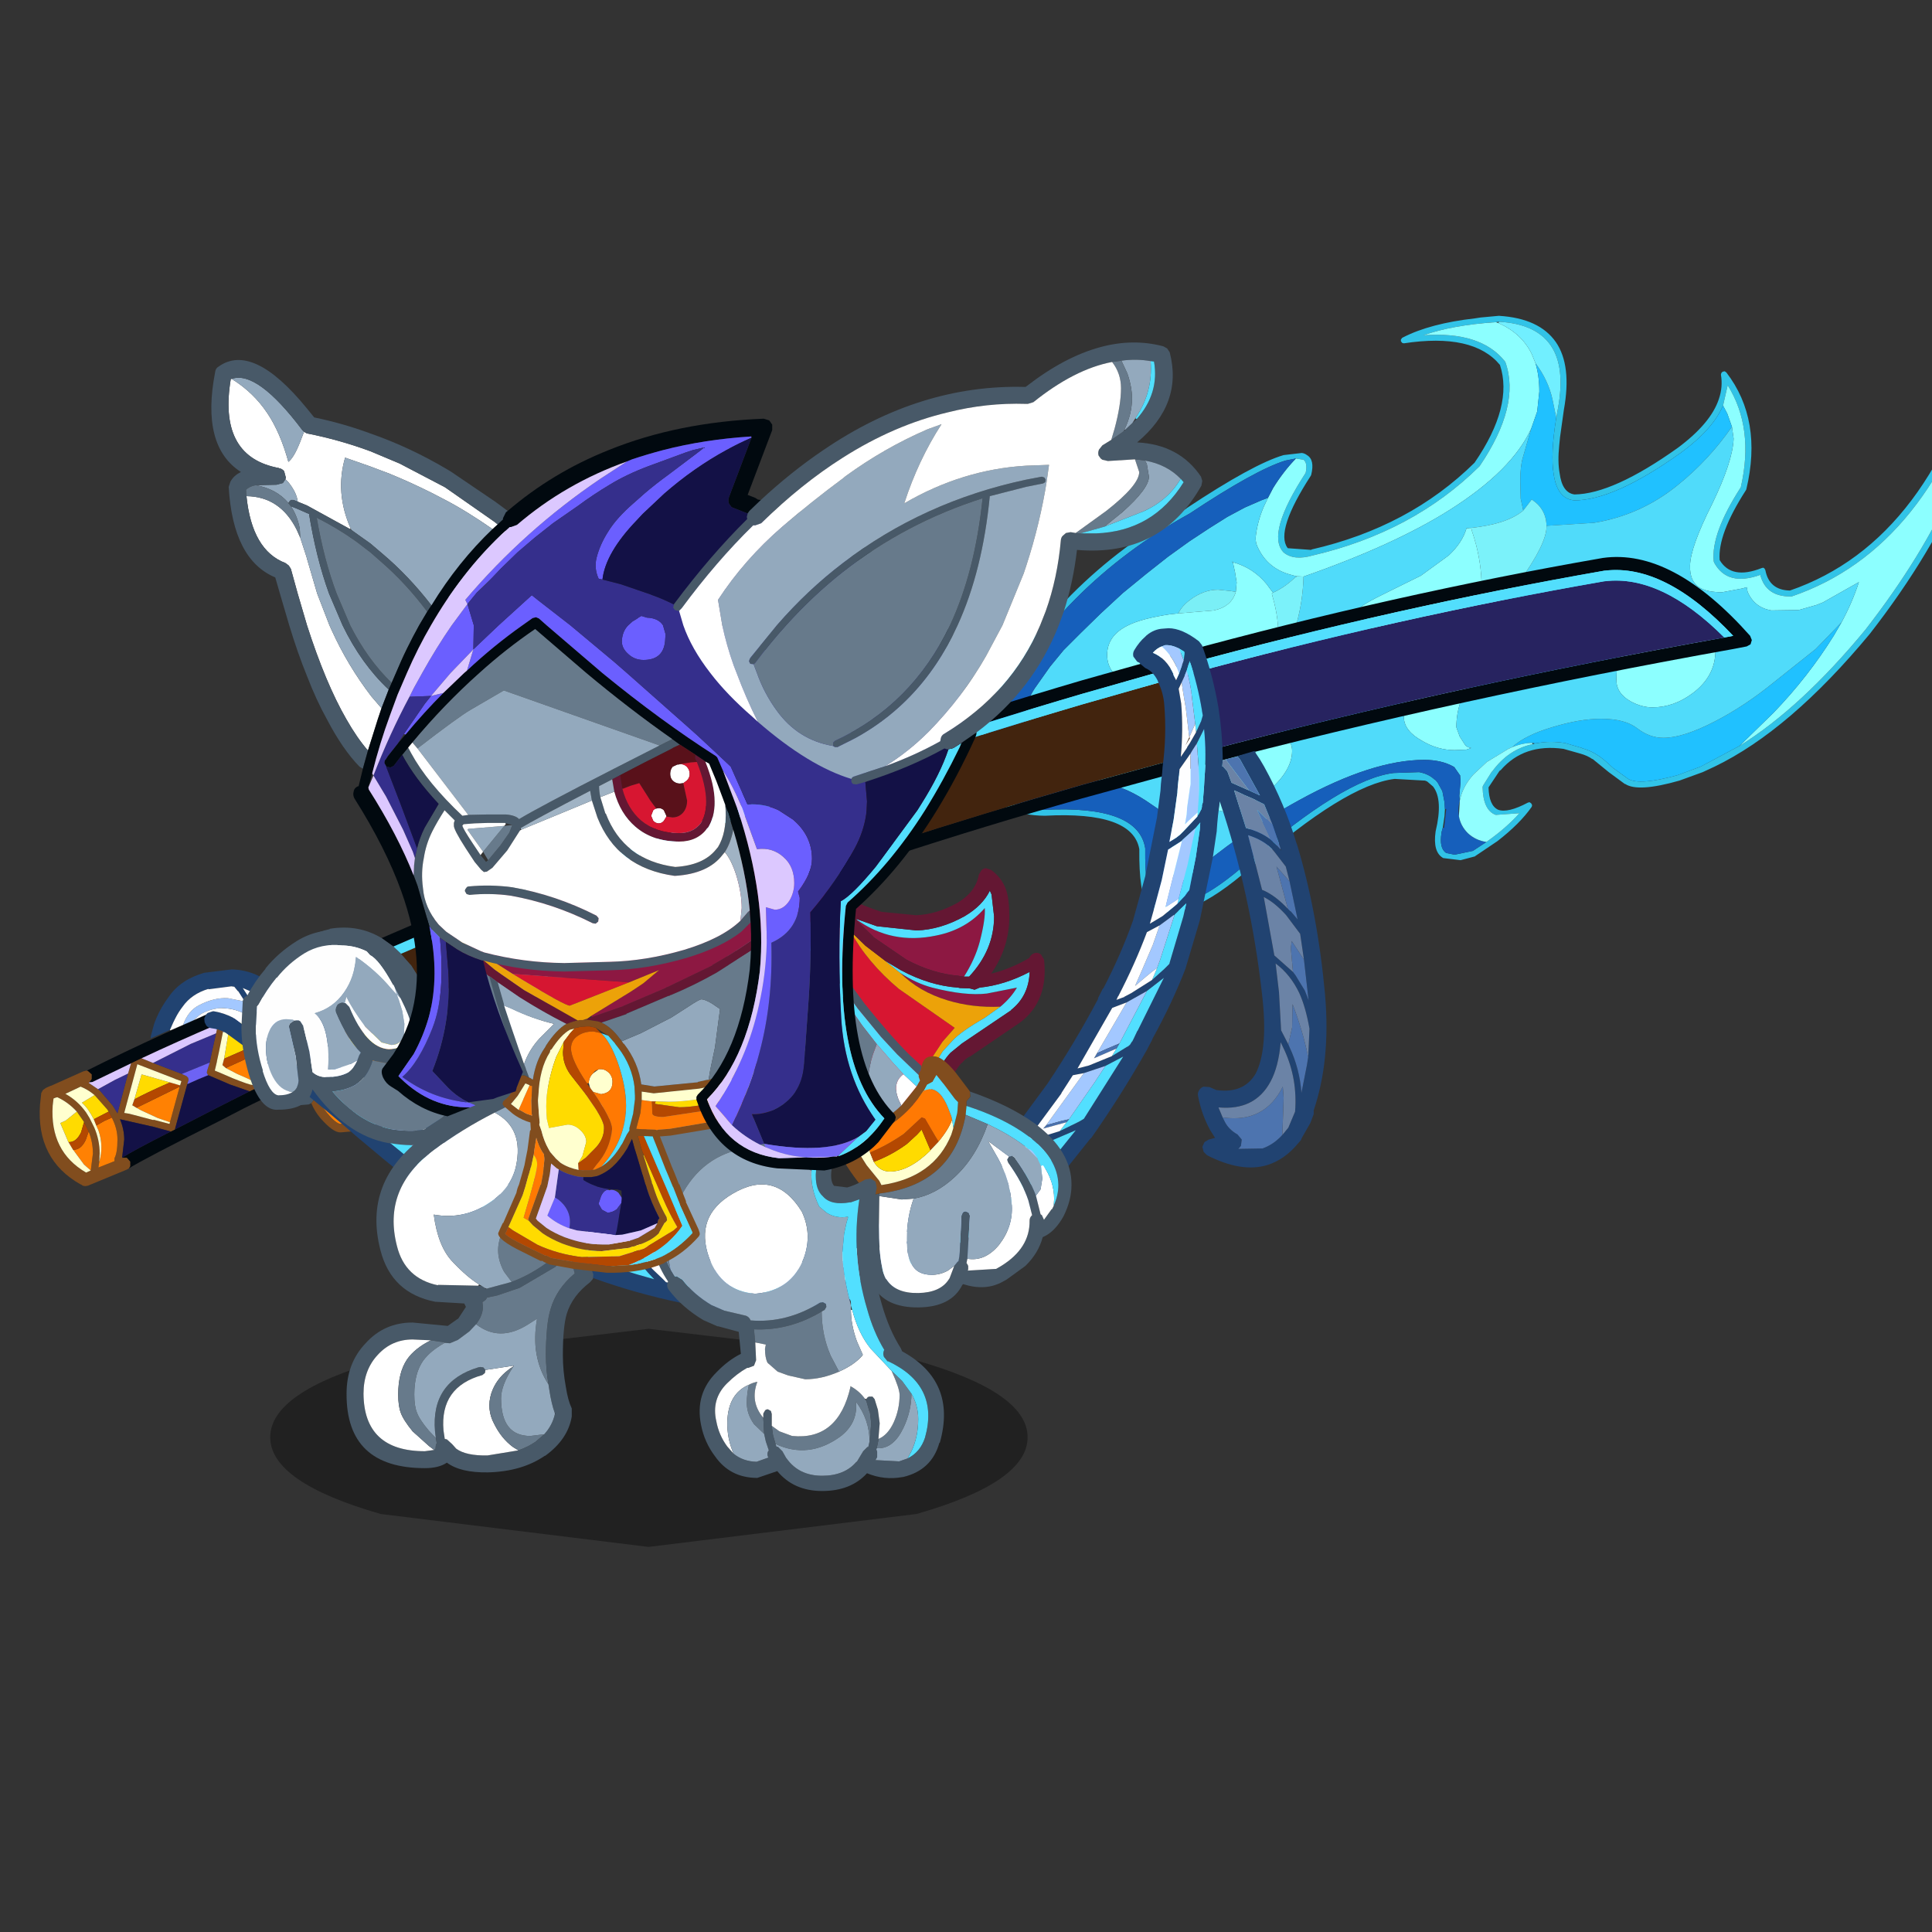 <svg xmlns:ffdec="https://www.free-decompiler.com/flash" xmlns:xlink="http://www.w3.org/1999/xlink" ffdec:objectType="frame" height="90" width="90" xmlns="http://www.w3.org/2000/svg"><rect width="100%" height="100%" fill="#333333" stroke="none"/><use ffdec:characterId="34" height="246.45" transform="matrix(.315 0 0 .315 .032 -5.04)" width="330.45" xlink:href="#a"/><defs><g id="a" transform="translate(-.1 16)"><use ffdec:characterId="1" height="8.95" transform="matrix(1.913 0 0 3.604 39.96 196.511)" width="58.55" xlink:href="#b"/><use ffdec:characterId="3" height="30.85" transform="translate(117.9 128.4) scale(1.252)" width="29.25" xlink:href="#c"/><use ffdec:characterId="13" height="154.4" transform="translate(5.85 .569) scale(1.252)" width="239.2" xlink:href="#d"/><use ffdec:characterId="15" height="46.6" transform="translate(51.25 159.4) scale(1.252)" width="33.25" xlink:href="#e"/><use ffdec:characterId="17" height="28.25" transform="translate(35.7 134) scale(1.252)" width="40.1" xlink:href="#f"/><use ffdec:characterId="19" height="48.8" transform="translate(107.5 132.25) scale(1.252)" width="40.7" xlink:href="#g"/><use ffdec:characterId="21" height="49" transform="translate(95.6 159.15) scale(1.252)" width="35.15" xlink:href="#h"/><use ffdec:characterId="23" height="48.7" transform="translate(64.1 127.25) scale(1.252)" width="45.3" xlink:href="#i"/><use ffdec:characterId="33" height="97.95" transform="translate(27.745 50.65) scale(1.252)" width="121.55" xlink:href="#j"/></g><g id="p" fill-rule="evenodd"><path d="M14.2 28.3q-3.65-2.7-6.35-6.4l-2.1-3.3Q3.15 14.05 2.2 8.55L1.95 7.1l1.15.2 2.7-.4.45.5Q8.3 11.15 12 14.25l6.6 4.6-1.45 1.65-1.25 1.9-.25.4-.95 2.65q-.4 1.3-.5 2.7v.15" fill="#d71631"/><path d="m2.1 2.7 2.6 1 .2.4q-.2.35-.05.7l.5.5h.05l.1.35h-.05L3.25 6 1.8 5.7v-.05l-.2-.55.05-.7v.05l.3-1.25.15-.5m17.6 10.1-.4-.05h-.05l-.2-.05q-3.05-.25-6.15-1.9L8.95 8.1H9L7 6.15v-.1q4.15 3 9.4 1.9 3.55-.7 5.75-3.25.1 1.3-.6 4-.55 2.05-1.85 4.1m4.3 3.55q-3.3.15-6.25-.75-3.35-1-5.6-3.25 1.9 1.25 3.8 1.75 3.9 1 6.45.7l3.55-.7q-.7 1.2-1.95 2.25" fill="#8d1842"/><path d="m6.25 7.4 1.8 1.75 2.35 1.8L11.7 12l.45.35q2.25 2.25 5.6 3.25 2.95.9 6.25.75l-1.9 1.35q-2.7 1.55-3.7 2.6l-1.2 1.3-.1.15-.4.65-.65 1.1q-1.25 2.3-1.7 4.9l-.15-.1v-.15q.1-1.4.5-2.7l.95-2.65.25-.4 1.25-1.9 1.45-1.65-6.6-4.6q-3.7-3.1-5.75-6.85" fill="#eca209"/><path d="m10.4 10.95 1.85 1.1q3.35 1.8 6.7 2.05H19l.2.05 1.2.05.55.15.6-.25q2.95-.3 5.9-1.85-.1 2.85-2.2 4.5h.05l-5.85 3.95-1.35 1.1q-1.9 2-2.8 6.55l-.15.55-.45-.25-.2-.1-.15-.15q.45-2.6 1.7-4.9l.65-1.1.4-.65.1-.15 1.2-1.3q1-1.05 3.7-2.6l1.9-1.35q1.25-1.05 1.95-2.25l-3.55.7q-2.55.3-6.45-.7-1.9-.5-3.8-1.75L11.7 12l-1.3-1.05M7 6.05V6l2.4.85 4.7.5q2.85-.1 5.7-1.7 2.1-1.25 2.95-3l.2.45.3 2.6q0 3.95-2.95 7.1h-.6q1.3-2.05 1.85-4.1.7-2.7.6-4-2.2 2.55-5.75 3.25-5.25 1.1-9.4-1.9" fill="#52dfff"/><path d="m5.45 2.6.2.15.15.2.3.7q2.15.95 3.85 1.5l4.1.4q2.4-.1 4.85-1.45 2.2-1.3 2.55-3.35l.3-.5Q22 0 22.3 0l.6.2q1.25.9 1.75 2.3.4 1.1.4 3.2 0 3.7-2.15 6.75 2.3-.55 4.5-1.85l.15-.25q.25-.3.6-.35.35-.05.65.2l.35.6q.55 4.85-2.8 7.4l-5.95 4.05h-.05q-.5.25-.9.75h-.05q-1.6 1.8-2.35 5.7l-.15.6.15.15.15.6-.3.6-.6.2h-.45q-1.05-.05-2-.6l-.1-.05-.25-.15q-4.1-3-7.1-7.1L4.2 19.5Q1.45 14.65.45 8.85L.05 6.2 0 5.65q0-.35.3-.6l.05-.85.05-.05.3-1.25.35-1.25.2-.3.3-.15.35.05L5.45 2.6m-3.35.1-.15.5-.3 1.25V4.4l-.05.7.2.55v.05l1.45.3 2.2-.35h.05l-.1-.35h-.05l-.5-.5q-.15-.35.05-.7l-.2-.4-2.6-1m4.15 4.7-.45-.5-2.7.4-1.15-.2.25 1.45q.95 5.5 3.55 10.05l2.1 3.3q2.7 3.7 6.35 6.4l.15.1.15.15.2.1.45.25.15-.55q.9-4.55 2.8-6.55l1.35-1.1 5.85-3.95h-.05q2.1-1.65 2.2-4.5-2.95 1.55-5.9 1.85l-.6.25-.55-.15-1.2-.05-.2-.05h-.05q-3.35-.25-6.7-2.05l-1.85-1.1-2.35-1.8-1.8-1.75m13.45 5.4h.6q2.95-3.15 2.95-7.1l-.3-2.6-.2-.45q-.85 1.75-2.95 3-2.85 1.6-5.7 1.7l-4.7-.5L7 6v.15L9 8.1h-.05l3.95 2.7q3.1 1.65 6.15 1.9l.2.05h.05l.4.05" fill="#641733"/></g><g id="d" transform="translate(0 36.85)"><use ffdec:characterId="11" height="107.3" transform="translate(111.15 -36.85)" width="128.05" xlink:href="#k"/><use ffdec:characterId="12" height="89.05" transform="translate(0 28.5)" width="202.25" xlink:href="#l"/></g><g id="q" fill-rule="evenodd"><path d="m118.85 1.6.15-.2.25-.1.2.1.1.25v.1q.55 16.45-14.5 35.8-9.45 11.4-18.35 15.7l-1.4.65-2.75 1q-4.9 1.4-6.4.4h-.05l-1.9-1.4-1.9-1.55h-.05q-.55-.4-1.45-.65l-1.95-.55q-4.65-.65-7.4 2.5l-.15.1L60 55.7q.05 2.15 1.15 2.65 1.15.4 3.5-.85l.2-.05.2.15.1.2-.05.2q-1.4 2-4.05 4.05l-2.6 1.75-.05.05-1.7.45-2.05-.25q-1.25-.7-.9-3.15.9-3.75-.3-5.3l-.7-.6-.25-.1-3.55-.2h-.05q-5.8.7-17 10.5v-.05q-7.8 6.9-11.95 4.85l-.1-.15-.1-.15q-1.05-1.55-1-6.7-.8-4.5-11.15-3.95h-.05Q2.6 59 .9 55.85q-1.7-3.1-.15-9.15l.1-.35q8.05-15.05 23.5-23.6h-.05q7.9-5.25 11.5-6.3l2.15-.25q.35.05.6.25.95.55.5 2.35l-.05.1q-4.2 6.5-2.75 8.5l.05.05 2.75.2.05-.05q11.55-2.65 19.25-10.25 4.6-6.7 3-11.55Q58.2 2 50 3.25l-.2-.05-.15-.2v-.2l.15-.2.1-.05Q53.1.9 58.4.3l.65-.1L61.2 0h.05q4.75.3 6.7 3.1 1.9 2.75.95 8l-.45 3.2-.1 1q-.2 1.95.05 3.3.3 2.3 1.75 2.5 4.55-.05 12.2-5.5 3.9-2.9 4.85-5.75.5-1.45.25-2.9l.05-.2.15-.15.25-.05.2.15q4.3 5.6 2.35 13.8l-.05.1q-3.35 5.2-3.1 8.25 1.4 2.35 4.95.95l.2-.05.15.1.1.2q.45 2.35 2.9 2.4 17.1-5.9 23.25-30.85m-29.2 49.2q7.25-4.5 14.85-13.7 13.6-17.5 14.35-32.6-6.5 23-23.05 28.65h-.15q-2.9 0-3.55-2.55-3.9 1.4-5.45-1.45L86.6 29q-.35-3.25 3.2-8.75 1.6-7-1.55-12.05l-.55 2.4q-1.2 2.8-4.95 5.55-7.9 5.65-12.6 5.65-2-.15-2.45-3.05-.4-2.4.3-6.7l.2-1.1q.9-4.9-.85-7.45T61.25.7l-.4.05Q55.7 1.1 52.3 2.3q6.8-.5 9.65 3.1l.05.1q1.8 5.1-3.05 12.25l-.05.05q-7.85 7.75-19.65 10.5-2.25.65-3.45-.35l-.05-.05q-2-2.2 2.65-9.35.25-1.15-.25-1.55l-.9-.15-1.25.25q-3.55 1.1-11.3 6.25Q9.4 31.8 1.45 46.7v.15Q0 52.6 1.55 55.5q1.5 2.8 6 2.85 11.1-.55 11.9 4.55v.05q-.05 4.95.85 6.4l.8.25q3.75.85 10.35-4.95Q42.9 54.7 48.8 54l3-.1q1.1.2 1.8.85l.15.1.25.3.55 1 .25 1.3.05.8v.05l-.05.8-.2 1.35-.15.55v.05q-.3 1.85.55 2.4l1 .2 2.15-.45 1.6-1.05q2.4-1.7 3.9-3.4l-2.8.2q-1.5-.55-1.55-3.3l.05-.15 1-1.6.1-.1q1.9-2.6 4.75-3.2l.3-.1.4-.05q1.4-.25 3.05 0H69l2.05.6H71q1 .3 1.65.7.8.45 2.05 1.65l1.8 1.3q1.35.8 5.85-.45l2.7-1 4.6-2.45" fill="#31c3e7"/><path d="m87.7 10.6.55-2.4q3.15 5.05 1.55 12.05-3.55 5.5-3.2 8.75l.05.15Q88.2 32 92.1 30.6q.65 2.55 3.55 2.55h.15q16.55-5.65 23.05-28.65-.75 15.1-14.35 32.6-7.6 9.2-14.85 13.7l4-3.9q4.1-4.25 7.15-9.15l.9-1.55q1.25-2.3 2.05-4.75l-4.25 2.4-.75.3-2.1.6-3.25.05q-2-.35-2.8-2.2l-.1-.55-.5.15-2.4.45q-1.85 0-2.75-.6-1.1-.75-1.05-2.55.05-2.2 2.6-7.25 2.45-5.05 2.55-7.75l-.2-1.4-.55-1.55-.5-.95m-50.45 6.25.9.15q.5.4.25 1.55-4.65 7.15-2.65 9.35l.05.05q1.2 1 3.45.35 11.8-2.75 19.65-10.5l.05-.05Q63.8 10.6 62 5.5l-.05-.1Q59.1 1.8 52.3 2.3q3.4-1.2 8.55-1.55l.3.1q2.75 1.2 3.95 3.65l.45 1.1Q66 7.1 66 8.95l-.25 2.35-.7 2q-2.25 4.95-9.6 9.6-6.55 4.15-17.3 7.9l-.95-.05-.3-.1q-3-.7-4.2-3.4-.25-.55-.2-1.15.2-1.8.95-3.55l.5-1.05.6-1.15q1.2-1.95 2.7-3.5M81 35.1q2 0 3.85 1.35 1.95 1.4 1.95 3.1 0 3-2.65 5-2.25 1.7-4.8 1.7-1.25 0-2.55-.7-1.7-.95-1.7-2.55 0-1.5.4-3.15.2-.7.5-1.25l.05-.1q.2-1.1 1-1.9l.8-.6q1.4-.9 3.15-.9m-22.55 2.4q-.4.6-.65 1.5l-.05.1q-.6 1.9-.25 3.45.1.55-.2 1.4l-.6 1.6q-.5 1.5-.5 3.05l.4 1.1.55.85q.2.4.8.5l-.6.2-1.35.05q-2 0-3.85-1.1-2.1-1.15-2.15-2.75l-.35-4.2q-.65-2.4-3-2v-.6q.25-2.2-.75-3.95l-1.05-2.15q0-.35 3.3-1.95L52 30.7l3.3-2.4q1.6-1.5 2.1-3.2l.55-.05.1.4q2.05 6 .4 12.05m-24.4 6.1-.75 1.1-2.35 2.5v.15q1.9.15 3.7 1.2 2.15 1.25 2.15 2.85 0 2.4-3 4.9-2.8 2.3-4.85 2.3h-.1l-1.25-.3-.45-.1-.65-.35-.75-.75q-2.2-2.95-2.7-6.55-.55-3.7.35-7.1l-2.95.55q-2 0-3.55-.85-1.95-1.1-1.95-3.1 0-2.3 2.5-3.5 1.6-.8 4.95-1.3l.95-.1 4.2-.35q2.1-.45 2.6-2.2l.1-1.1-.2-1.25-.25-1.15q2.4.65 4 2.6l.4.55.35.45-.15.1.1.4q1.55 5.3-.45 10.4" fill="#8cffff"/><path d="m89.65 50.8-4.6 2.45-2.7 1q-4.5 1.25-5.85.45l-1.8-1.3q-1.25-1.2-2.05-1.65-.65-.4-1.65-.7h.05l-2.05-.6h-.05q-1.65-.25-3.05 0l-.4.05-.35-.05q-1.15 0-2.35.5 1.5-1.4 4.7-2.35 3.25-1 5.8-1 2.85 0 4.3 1.15 1.45 1.1 3.05 1.1 2.35 0 6.1-1.95 3.5-1.8 7-4.65l4.9-3.9 3.05-3.15-.9 1.55q-3.05 4.9-7.15 9.15l-4 3.9M68 12.05q-.7 4.3-.3 6.7.45 2.9 2.45 3.05 4.7 0 12.6-5.65 3.75-2.75 4.95-5.55l.5.95.55 1.55q-2.7 3.9-6.35 6.85-4.4 3.6-9.95 4.5l-5.6.35q-.05-2-1.75-3.1l-1 1.3-.3-1.4-.05-2.05q0-1.8.3-2.8l1-3.45.7-2L66 8.95q0-1.85-.45-3.35 1.5 2 2 4.25l.45 2.2" fill="#20c1ff"/><path d="m88.75 13.1.2 1.4q-.1 2.7-2.55 7.75-2.55 5.05-2.6 7.25-.05 1.8 1.05 2.55.9.6 2.75.6l2.4-.45.5-.15.1.55q.8 1.85 2.8 2.2l3.25-.05 2.1-.6.75-.3 4.25-2.4q-.8 2.45-2.05 4.75l-3.05 3.15-4.9 3.9q-3.5 2.85-7 4.65-3.75 1.95-6.1 1.95-1.6 0-3.05-1.1-1.45-1.15-4.3-1.15-2.55 0-5.8 1-3.2.95-4.7 2.35l-.45.2-2.55 1.55-1.5 1.4-.1.1q-1.3 1.45-1.6 3.1l-.05-.6.15-1.75-.05-.5v-.15l-.7-1q-1.45-.85-3.55-.85-6.1 0-14.75 4.75-7.05 3.85-13.6 9.5-2.2.1-1.45-4.2l-.05-1.35q-.1-1.8-1.65-2.95l-1.4-.95q-1.45-.95-2.9-1.5l-3.55-1.2-2-.9-3.1-1.9L6 49.85q-.75-1.05-.7-2.3.05-2 1.1-3.55l1.8-2.55 1.6-1.95 2.05-2.05 2.3-2.25 2.65-2.45 2.75-2.25 2.6-2.05 2.5-1.8L27 25.1l2.15-1.35 2.05-1.1 1.95-.85.8-.3-.5 1.05q-.75 1.75-.95 3.55-.05.6.2 1.15 1.2 2.7 4.2 3.4l.3.1.15.05q-.2.1-.35.25l-.4.35q-.95.8-2.05 1.3l-.35-.45-.4-.55q-1.6-1.95-4-2.6l.25 1.15.2 1.25-.1 1.1-.65-.1-1.45-.15q-1.7 0-3.3 1.2-.95.7-1.4 1.6l-.95.1q-3.35.5-4.95 1.3-2.5 1.2-2.5 3.5 0 2 1.95 3.1 1.55.85 3.55.85l2.95-.55q-.9 3.4-.35 7.1.5 3.6 2.7 6.55l.75.75.65.35.45.1 1.25.3h.1q2.05 0 4.85-2.3 3-2.5 3-4.9 0-1.6-2.15-2.85-1.8-1.05-3.7-1.2v-.15l2.35-2.5.75-1.1 1.35-2.35q2.6-5 2.75-10.45 10.75-3.75 17.3-7.9 7.35-4.65 9.6-9.6l-1 3.45q-.3 1-.3 2.8l.05 2.05.3 1.4q-1.9 1.6-6.15 2.05l-.55.05q-.5 1.7-2.1 3.2L52 30.7l-3.85 1.9q-3.3 1.6-3.3 1.95l1.05 2.15q1 1.75.75 3.95v.6q2.35-.4 3 2l.35 4.2q.05 1.6 2.15 2.75Q54 51.3 56 51.3l1.35-.05.6-.2q-.6-.1-.8-.5l-.55-.85-.4-1.1q0-1.55.5-3.05l.6-1.6q.3-.85.2-1.4-.35-1.55.25-3.45l.05-.1q.25-.9.65-1.5.45-.8 1.1-1.3 1.6-1.3 4.2-4.95 3.1-4.35 3.1-6.35v-.1l5.6-.35q5.55-.9 9.95-4.5 3.65-2.95 6.35-6.85M81 35.1q-1.75 0-3.15.9l-.8.6q-.8.8-1 1.9l-.05.1q-.3.55-.5 1.25-.4 1.65-.4 3.15 0 1.6 1.7 2.55 1.3.7 2.55.7 2.55 0 4.8-1.7 2.65-2 2.65-5 0-1.7-1.95-3.1Q83 35.1 81 35.1m-51.2-6v-.05h-.15l.15.05" fill="#50dbfa"/><path d="M61.25.7q4.35.25 6.1 2.8t.85 7.45l-.2 1.1-.45-2.2q-.5-2.25-2-4.25l-.45-1.1Q63.9 2.05 61.15.85l.1-.15" fill="#71efff"/><path d="m64.1 23 1-1.3q1.7 1.1 1.75 3.1v.1q0 2-3.1 6.35-2.6 3.65-4.2 4.95-.65.5-1.1 1.3 1.65-6.05-.4-12.05l-.1-.4Q62.2 24.6 64.1 23m-25.95 7.8Q38 36.25 35.4 41.25l-1.35 2.35q2-5.1.45-10.4l-.1-.4.15-.1q1.1-.5 2.05-1.3l.4-.35q.15-.15.35-.25l-.15-.05.95.05" fill="#7bf2fa"/><path d="m59.75 62.15-1.6 1.05-2.15.45-1-.2q-.85-.55-.55-2.4V61l.15-.55.15.05v-.05L55 58.3v-.05h-.15l-.05-.8-.25-1.3-.55-1-.25-.3-.15-.1q-.7-.65-1.8-.85l-3 .1q-5.9.7-17.35 10.65-6.6 5.8-10.35 4.95l-.8-.25q-.9-1.45-.85-6.4v-.05q-.8-5.1-11.9-4.55-4.5-.05-6-2.85-1.55-2.9-.1-8.65v-.15Q9.4 31.8 24.7 23.35 32.45 18.2 36 17.1l1.25-.25q-1.5 1.55-2.7 3.5l-.6 1.15-.8.3-1.95.85-2.05 1.1L27 25.1l-2.35 1.55-2.5 1.8-2.6 2.05-2.75 2.25-2.65 2.45-2.3 2.25L9.8 39.5l-1.6 1.95L6.4 44q-1.05 1.55-1.1 3.55-.05 1.25.7 2.3l1.95 1.9 3.1 1.9 2 .9 3.55 1.2q1.45.55 2.9 1.5l1.4.95q1.55 1.15 1.65 2.95l.05 1.35q-.75 4.3 1.45 4.2 6.55-5.65 13.6-9.5 8.65-4.75 14.75-4.75 2.1 0 3.55.85l.7 1v.15l.05.5-.15 1.75.05.6q-.15.55-.15 1.15l.05.65q.2 1.15 1.05 2 .9.85 2.2 1.05" fill="#165fbb"/><path d="M23.35 35.15q.45-.9 1.4-1.6 1.6-1.2 3.3-1.2l1.45.15.65.1q-.5 1.75-2.6 2.2l-4.2.35" fill="#7aeff6"/><path d="M65.2 50.6q-2.85.6-4.75 3.2l-.1.1-1 1.6-.05.15q.05 2.75 1.55 3.3l2.8-.2q-1.5 1.7-3.9 3.4-1.3-.2-2.2-1.05-.85-.85-1.05-2l.1-1.8q.3-1.65 1.6-3.1l.1-.1 1.5-1.4 2.55-1.55.45-.2q1.2-.5 2.35-.5l.05.15" fill="#91ffff"/></g><g id="l" fill-rule="evenodd"><path d="m199 38 1.05-.2q-8.05-8.55-15.15-7.7h-.05q-24.6 4.3-49.75 11.15l-11.95 3.4q-11.25 3.3-22.65 7.1L96.9 53q-12.75 4.35-25.65 9.35l-.6.25-6.75 2.65q-9.35 3.75-18.75 7.8L41.8 74.5l-1.4-1 4.75-2.05q9.4-4.1 18.75-7.8l3.3-1.3L70.65 61q13.2-5.15 26.25-9.6l3.6-1.2q11.4-3.85 22.65-7.15l11.55-3.25q25.25-6.9 49.95-11.2 8.2-1.15 17.4 9.2l.2.5-.15.5-.45.25-1.55.3q-32.45 5.8-62.35 13.65l-14.6 4q-11.5 3.25-22.65 6.9l-3.6 1.15q-11.45 3.75-22.45 7.9l-3.8 1.4L63.9 77q-7 2.75-13.85 5.65L47 83.95l-.45.05-.1-1.45 3.6-1.55q6.85-2.9 13.85-5.65l6.75-2.6 3.8-1.45q11-4.1 22.45-7.85l3.6-1.15q11.15-3.6 22.65-6.9l14.45-3.95Q167.1 43.7 199 38M26.5 92.4l-.2.15q-2.2 1.05-4.75 2.4-9.25 4.65-11 5.75l.15-.25v-.55l-.4-.45h-.55q1.2-.8 5.75-3.1l.5-.25 4.85-2.5 3.95-2 .85-.4.05-.05.8 1.25M5.55 89.15h.05q8.35-4.2 19.95-9.1l-.3 1.1-.2.8-3.05 1.3-.9.4q-4.9 2.1-9.05 4.05l-1.25.6-4.55 2.2-.4.05.3-.4v-.55l-.45-.4-.15-.05" fill="#01090f" transform="translate(0 -28.5)"/><path d="m41.8 74.5.9.85 1.05 1.2.15.15 1.25 2q1 1.85 1.3 3.85l.1 1.45q.05 1.95-.5 4.05l-.45.55-.45.1h-.25l-.5-.45q-.2-.35-.1-.7l.25-1.1q.9-4.8-2.2-8.8l-.8-.95q-3-3.1-6.95-2.5h.05l-2.2.75V75q-1.55.65-2.65 1.7l-1.5 1.75-.7 1.35-.05.1q-.35.8-.55 1.75l-.05.1-.15.5v.1q-.85 3.8.25 7.4l.05.1v.05l.1.25v-.05q.35.9 1.1 1.3l1.15.25 1.85-.25.45-.05.25.1.45.55-.1.7-.25.3-.3.15-3.5.3q-1.1-.25-1.8-1.05l-.8-1.25-.1-.25-.1-.2v-.1l-.05-.05v-.05l-.05-.05-.65-2.85-.1-1.1q-.1-1.8.2-3.6l.15-.85.05-.1.2-.8.3-1.1q1.55-4.65 6.15-6.7h-.05q1.25-.6 2.6-.9l.05-.05q3.35-.55 6.1 1.1l1.4 1" fill="#485968" transform="translate(0 -28.5)"/><path d="M44.95 88.7q-.15.4-.65.35-.5 0-.7-.2l-.25-.15h-.2q-2.15-.35-3.9.6-1.85 1-2.25 2.65-.5 1.7-.05 3.2v.25l.1.1.15.3-.1.4-.35.15-1.15.1h-.05q-.85.05-2.35-1.65-.75-.9-1.1-1.8l.25-.3.1-.7-.45-.55-.25-.1v-.05q0-3.65 2.7-5.75v-.05q2.15-1.75 4.85-1.75 2.5 0 3.6 1l.9.85.25.25.05.05.45.55-.25 1.1q-.1.35.1.7l.5.45h.05m-34.4 12-.25.15-4.6 1.9-.3.05-.3-.05-.2-.15h-.05Q-.4 99.65.05 93.2l.15-1.4.2-.35.35-.25.55-.25h.05l3.8-1.7.4-.1.15.05.45.4v.55l-.3.4-.05.05 1.1.75.25.2 1.5 1.75.55.9 1.25-4.7.35-1.2 1.25-.6 1.35.55 3.4 1.3.55.25.2.2.05.25-.15.5-1.45 5.3v.05l-.5.25-2.2-.6h-.05L9.5 94.9q.5 1.2.5 2.4l-.25 2.15h.55l.4.45v.55l-.15.25M25.5 90.6v.1l.1.2.1.25-.05.05-.85.4-2.3-.8-2.45-1.05-.15-.05-.05-.1-.1-.2.05-.25.3-.95.3-1.45.45-2 .05-.25.2-.85.9-.4-.35 1.4-.45 2.25-.25 1.15v.05l-.25 1.05.1.05.5.2 1.5.65q2 .8 2.35.8l.35-.25m17.1-3 .95.1.1.05.45.25.05-.4-.05.1-.55-.9-.2-.25-1.1-1.05q-.95-.75-2.95-.75-2.35 0-4.2 1.55h-.05q-2.3 1.85-2.3 5 0 .95.5 1.9l.1.15.6.8q1.05 1.25 1.6 1.3l.45-.05q-.5-1.75.05-3.7.45-2.1 2.75-3.3h-.05q1.75-.95 3.85-.8m-26 3.3.15-.5-.7-.25-.1-.05-4.4-1.7L10 94.15l.6.1 2.85.75v-.05l1.9.5.05-.2 1.15-4.2.05-.15m-8.05 3.8-.35-.65-.05-.05-.15-.25-1.5-1.7-.25-.2q-.65-.5-1.4-.8l-1.8.85q1.45.8 2.45 2.2l.4.65.15.3.4.8q.65 1.5.65 3.1l-.05 1-.1.65 1.9-.75v-.35q.35-.65.35-2.2 0-1.3-.65-2.55v-.05M4.4 94q-1-1.1-2.3-1.7l-.2.05-.25.1-.1.85q-.35 5.4 3.95 7.9l.55-.25.25-2q0-1.35-.5-2.6l-.55-1.1-.05-.1L4.4 94" fill="#814d1e" transform="translate(0 -28.5)"/><path d="M135.45 42.4q24.95-6.8 49.4-11.05h.05q6.65-.8 14.1 6.65-31.9 5.7-61.4 13.45-.35-2.9-1.2-5.8l-.95-3.25" fill="#272360" transform="translate(0 -28.5)"/><path d="m42.7 75.35 2.45-1.05q9.4-4.1 18.75-7.8 3.4-1.4 6.75-2.65l3.8-1.5q11.3-4.3 22.45-8.1l3.6-1.25q11.4-3.8 22.65-7.1l12.3-3.5.95 3.25q.85 2.9 1.2 5.8l-14.45 3.95q-11.5 3.3-22.65 6.9l-3.6 1.15Q85.45 67.2 74.45 71.3l-3.8 1.45-6.75 2.6q-7 2.75-13.85 5.65l-3.6 1.55q-.3-2-1.3-3.85l-1.25-2-.15-.15-1.05-1.2" fill="#42240e" transform="translate(0 -28.5)"/><path d="M199 38q-7.45-7.45-14.1-6.65h-.05q-24.45 4.25-49.4 11.05l-12.3 3.5Q111.9 49.2 100.5 53l-3.6 1.25q-11.15 3.8-22.45 8.1l-3.8 1.5Q67.3 65.1 63.9 66.5q-9.35 3.7-18.75 7.8l-2.45 1.05-.9-.85 3.35-1.45q9.4-4.05 18.75-7.8l6.75-2.65.6-.25q12.9-5 25.65-9.35l3.6-1.25q11.4-3.8 22.65-7.1l11.95-3.4q25.15-6.85 49.75-11.15h.05q7.1-.85 15.15 7.7L199 38" fill="#52defd" transform="translate(0 -28.5)"/><path d="M29.45 91.65q-3.35-4.65.6-11.85 1.15-1.3 2.6-2.2 1.25-.65 2.5-.9l1.85-.1.9-.05-.1-.5v-.25l1.1.5.6.4 2.25 2.3q1.75 2.15 2 4.35l.05 2.25-.9-.85q-1.1-1-3.6-1-2.7 0-4.85 1.75v.05q-2.7 2.1-2.7 5.75v.05l-.45.05-1.85.25" fill="#93a9bd" transform="translate(0 -28.5)"/><path d="m29.45 91.65-1.15-.25q-.75-.4-1.1-1.3v.05l-.1-.25v-.05l-.05-.1q-1.1-3.6-.25-7.4v-.1l.15-.5.05-.1q.2-.95.55-1.75l.05-.1.7-1.35 1.5-1.75q1.1-1.05 2.65-1.7v-.05l2.2-.75h-.05q3.95-.6 6.95 2.5l.8.95q3.1 4 2.2 8.8l-.45-.55-.05-.05-.25-.25-.05-2.25q-.25-2.2-2-4.35l-2.25-2.3-.6-.4-1.1-.5v.25l.1.5-.9.05-1.85.1q-1.25.25-2.5.9-1.45.9-2.6 2.2-3.95 7.2-.6 11.85" fill="#fff" transform="translate(0 -28.5)"/><path d="m24.75 87.6.65 2.85.05.05q-.7-.35-2.1-.95l-1.35-.7 2.75-1.25m17.85 0q-2.1-.15-3.85.8h.05q-2.3 1.2-2.75 3.3-.55 1.95-.05 3.7l-.45.05q-.55-.05-1.6-1.3l-.6-.8-.1-.15q.2-4.85 4.6-6.8l2.5-.4q.9 0 1.55.75l.7.85m-26.05 3.45-1.15 4.2-1.45-.5-1.95-.9-.55-.3 5.1-2.5m-8 3.65v.05Q9.2 96 9.2 97.3q0 1.55-.35 2.2v.35l-1.9.75.1-.65q.55-1.9-.1-3.75l-.25-.55.95-.55.9-.4M5.8 96.35q.5 1.25.5 2.6l-.25 2-.8-.7L4 98.55l.05-.05q.85 0 1.4-1.15l.35-1" fill="#ff8103" transform="translate(0 -28.5)"/><path d="M24.85 82.9q-.3 1.8-.2 3.6l-2.85 1.25.6-3.55 1.4-.8q.6-.3 1.05-.5m8.4 10.3q-.5-.95-.5-1.9 0-3.15 2.3-5h.05q1.85-1.55 4.2-1.55 2 0 2.95.75l1.1 1.05.2.25.55.9.05-.1-.05.4-.45-.25-.1-.05-.95-.1-.7-.85q-.65-.75-1.55-.75l-2.5.4q-4.4 1.95-4.6 6.8m-22.05-.65.85-2.95 3.35.95q-2.95 1.3-4.2 2m-4.7-.5 1.5 1.7.15.25-1.75.9q-.65-1.3-1.4-1.95l1.5-.9M4.4 94l.8 1.15.05.1-.35 1.2q-.55 1.15-1.4 1.15h-.1l-.1-.25-.85-2 .65-.3L4.4 94" fill="#ffdb00" transform="translate(0 -28.5)"/><path d="m24.65 86.5.1 1.1L22 88.85l-.4-.35.2-.75 2.85-1.25m-8.05 4.4-.05.15-5.1 2.5-.5-.3.25-.7q1.25-.7 4.2-2l1.2.35M8.15 94l.05.05.35.65-.9.4-.95.55-.3-.75 1.75-.9m-2.9 1.25.55 1.1-.35 1q-.55 1.15-1.4 1.15h-.1l-.15-.25-.35-.6.05-.05q.85 0 1.4-1.15l.35-1.2" fill="#b44801" transform="translate(0 -28.5)"/><path d="M10.45 89.5 9.2 94.2l-.55-.9-1.5-1.75-.25-.2 2-1.1 1.55-.75m10.4-4.75-.45 2-.3 1.45-3.3 1.35-3.4-1.3L17.85 86l3-1.25" fill="#352f8c" transform="translate(0 -28.5)"/><path d="m19.9 89.7.15.05 2.45 1.05 2.3.8-3.95 2L16 96.1v-.05l1.45-5.3 1.35-.6 1.1-.45M9.75 99.45 10 97.3q0-1.2-.5-2.4l3.75.85h.05l2.2.6q-4.55 2.3-5.75 3.1" fill="#131146" transform="translate(0 -28.5)"/><path d="m20.1 88.2-.3.95-.05.25.1.2.05.1-1.1.45-1.35.6.15-.5-.05-.25-.2-.2-.55-.25 3.3-1.35" fill="#6d63f4" transform="translate(0 -28.5)"/><path d="M25.45 90.5v.05l.05.05-.35.25q-.35 0-2.35-.8l-1.5-.65-.5-.2-.1-.05.25-1.05v-.05l.25-1.15.45-2.25.75-.45-.6 3.55-.2.75.4.35 1.35.7q1.4.6 2.1.95M15.4 95.25l-.05.2-1.9-.5V95l-2.85-.75-.6-.1 1.55-5.75 4.4 1.7.1.05.7.25-.15.5-1.2-.35-3.35-.95-.85 2.95-.25.7.5.3.55.3 1.95.9 1.45.5m-8.35 4.7.05-1q0-1.6-.65-3.1l-.4-.8-.15-.3-.4-.65q-1-1.4-2.45-2.2l1.8-.85q.75.3 1.4.8l.25.2-1.5.9q.75.65 1.4 1.95l.3.75.25.55q.65 1.85.1 3.75m-1 1-.55.25q-4.3-2.5-3.95-7.9l.1-.85.25-.1.2-.05q1.3.6 2.3 1.7l-1.3 1.05-.65.3.85 2 .1.25.05.05.35.6.15.25.05.05 1.25 1.7.8.7" fill="#ffffcf" transform="translate(0 -28.5)"/><path d="m25.05 81.95-.05.1-.15.85q-.45.2-1.05.5l-1.4.8-.75.45.35-1.4 3.05-1.3m-11.65 6.3-1.35-.55q4.15-1.95 9.05-4.05l-.2.85-.05.25-3 1.25-4.45 2.25m-2.6.05-.35 1.2-1.55.75-2 1.1-1.1-.75.05-.05.4-.05 4.55-2.2" fill="#dbc7ff" transform="translate(0 -28.5)"/><path d="m15.4 84.35-2.3 1 .05-.3.35-1.3.1-.3.2-.5q.55-1.3 1.45-2.5 1.4-2.05 4.2-2.85l3.25-.4q2 .05 3.7 1.05 2.45 1.35 5.15 3.5l.2.2h.05l.35.25.05.05 5.85 4.7 5.5 4.65 1.6 1.35h-.05l1.1.9h-.05q2.95 2.6 7.5 5.4l7.2 4.15-.05-.05.8.4q3.85 1.9 8 3.35l.1.05 8.75 2.25.45.1.6.1 1.55.25 8.2-.25q5.4-.7 10.6-2.6h.05q9-3.1 15.1-10.8l4.05-5.5q3.25-4.85 6-10.05H125l.6-1.2h.05q2.1-4.05 3.5-8l1.45-5.25 1.4-7v-.05l.4-3.05.05-.8.1-.9.05-.4.05-.7q.5-3.7.2-7.35-.1-1.4-.75-2.75v-.05q-.55-1.15-1.5-1.55l-.6-.5-.05-.1-.3-.15-.45-.6q-.1-.4.1-.75.6-1 1.3-1.6l.15-.15q.9-.75 1.95-.8l.65-.05q1.6 0 3.6 1.55l.35.45q1.3 3.55 1.95 7.4.45 2.9.5 5.75v.5l-.05.7h.1l.5.55.5 1.35 1.8.8.25.1 1.3.6-2.35-4.25-.3-.35V52l2-.6.1.1.05.15.5.75.5.85q2.45 4.45 3.85 9.15v-.05q2.45 8.05 3.35 17.9v.05q.65 7.65-1.35 13.55v.45l-.4 1.05-1 1.75-.1.25-.3.35q-1.6 1.95-3.65 2.6-3.05.95-7.15-1.15l-.4-.4-.15-.6.25-.55.5-.3.75-.2-.6-.95q-1-1.85-1.4-3.95-.1-.35.1-.7t.55-.45l.7.05.8.35q3.25.45 4.65-1.95 1.5-2.95.75-9.35-1.35-12-5-22.8l-.05.55-.05.3-.1.8-.1 1.05v.05l-.05.65v.1l-.5 3.35v-.05l-1.5 7.25-1.65 5.55V77q-1.6 4.15-3.95 8.4v.05l-.65 1.25q-3.05 5.4-6.6 10.45h-.05l-4.55 5.7h.05q-6.95 8.35-17.4 11.65h.05q-10.25 3.55-21.25 3h-.1l-1.85-.3-.65-.1q-10.9-1.9-20.25-6.5h.05l-7.8-4q-3.9-2.1-9.7-6.9l-3.05-2.55Q29.95 90.4 22 84.7q-.8-.45-1.7-.55-.35-.05-.55-.25l-.1-.15-.15-.3-.05-.45.2-.45.05-.05.15-.15.6-.2h.15q1.2.2 2.35.8l.1.05 3.1 2.3-.85-2.25-.05-.15-1-1.9-.8-1.25v.05l-.45-.55-.35-.05-2.7.35.05-.05h-.05q-2 .6-3.05 2.1-.5.65-.85 1.35l-.25.5-.4.9M135.15 40.7l.1-.75v-.25l-.65-.4q-.9-.45-1.65-.4l-.4.15q-.55.2-1.05.75 1.6.65 2.45 2.55h-.05l.35.7.3-.7.05-.1.55-1.55m-.25 2.6-.35.75.3 1.75q.25 3.15-.05 6.3l.55-.8.2-.3v-.05l.3-.45.75-1.3.5-1.1.1-.2.2-.7-.1-.55v-.05q-.5-3-1.45-5.85l-.35 1.15-.3.75-.3.65m2.35 14.9.05-.2v-.2l.1-.3.15-1.95.05-.95q.25-2.85-.05-5.8l-.85 1.7-.55.85-.2.35-1.3 1.85-.05.7-.05.3v.05l-.1.9v.05l-.05.65v.1l-.45 3.25-.5 2.6.8-.5.45-.35.45-.45 1.6-1.7.15-.3v.05l.35-.65v-.05m8.4 1.95-1-2.45-1.3-.65-1.05-.45q-.7-.35-1.2-.55l1.4 4.45q1.75.45 2.9 1.35l.65.6.5.55.15.2-.1-.25-.95-2.8m-8.55-.3v-.05.05l-.55.65-1.6 1.45V62l-.3.2-1.35.85-.75 3.6-.95 3.55-.45 1.6 1.5-.9 1.75-1.45.95-1v-.05l.1-.1.05-.05.05-.1.15-.2.1-.1.8-4.05v-.05l.45-3.1.05-.8m10.55 6.95-.45-1.75-1.35-1.75-.3-.35q-1.05-1.05-2.8-1.6l1.65 6.45q1.5.6 3.05 2.25l.3.3v-.05l.85 1-.95-4.5m-56.7 45.7-1.1-.95-.35.05h-.05l-6.65.3-1.85-.05h-.1l-.65-.1 1.3 1.2q1.3 1.1 2.9 1.85l.4.2h.05l.45.25.7.3 8.75-1.05-1.3-.5-2.5-1.5m1.05-1.25-1.25.2 1.15.9q1.3.85 2.75 1.4l.9.3.45.1.2.05 5.45-1.6 3.85-1.4.15-.1h-.2l-1.95-.1-3.65-.75-1.45-.6-5.45 1.4-.95.2m18.3-6.55h-1.4q-3.35 2.3-7.2 3.8l-1.15.4-1.2.45 1.65.55 3.9.5h1.5l.8-.05.25-.15q4.7-2.45 8.5-6.25l-2.6.55-3.05.2m13.05-15.25-1.3.25-1.35 2.1v.05l-2.8 3.8-.45.6-.85 1.1 1-.15 2.9-.9 2.25-1.1.35-.2.25-.15L128 87.5l-2.1 1.1-2.55.85m-6.45 8.6-.95.1-4.25 4.4-.55.45-1.3 1h1.3l3.05-.35 2.2-.55.15-.05.35-.15 1.2-1.35 4.3-5.35-2.7 1.15-2.8.7m31.15-20.55.3.4 1.1 1.8.45 1.15-.05-.4-.5-4.4-.45-3.05-1.65-2.2q-1.35-1.5-2.65-2.15l1.25 6.9 2.2 1.95m1.8 10.05.15-3.35q-.45-2.55-1.2-4.2-1.05-2.2-2.8-3.5l.4 3.4.25 4.5.85 1.65.15.35q1.2 2.55 1.4 5.4l.65-3.3.15-.95m-3.05 9.2.7-.85.8-1.9q.3-3.85-1.25-7.25l-.05-.1-.4-.85q-.25 2.9-1.2 4.65-1.85 3.45-6.15 3.05l.5 1.2.25.5q.45.9 1.5 1.5l.5.6-.1.75-.3.35 2.85-.05q1.3-.45 2.35-1.6M134.1 70.7l-.1.05-1.7 1.25-1.5.8q-1.4 3.75-3.4 7.6v-.05l-.2.45.95-.35h-.05l.85-.45 2.45-1.55 1.45-1.3.4-.4.2-.2.05-.2 1.6-5.4.35-1.55-1.35 1.3m-5.7 10.4-1.7.65-4.1 7.15 1.35-.35 2.7-1.1 1.55-.95.25-.15.05-.05v.05l.3-.25.25-.4v.05l.2-.4.4-.85.05-.05 3.1-6.25-2 1.55-2.4 1.35m-103.05.4 1 2.2.6 1.85.1.4 6.8 5.4-.1-1.9-.05-.4-.55-2.2-1-2.1-.4-.3-.55-.45-.3-.25-.35-.3-.25-.15q-2.55-2-4.9-3.3l-1.4-.6 1.35 2.1m14 12.75-.8-3.15-.35-1.5-.35-.25-1.05-.85-3.3-2.65.65 1.8.25 1.3.15 1.15v1.8L39 95.65l.95.8-.6-2.2m5.15 1.8-.3-1.25-.35-.3-.05-.05-.25-.2-4.45-3.85.4 1.45.8 3.25.05.1.4 1.55v.05l.1.45 2.7 2.2 2.6 1.95-.8-2.35-.05-.1-.15-.6-.65-2.3m8.75 6.3-.3-1.15-.35-.25q-3.55-2.2-6.15-4.25l-1.4-1.15.35 1.25.4 1.35.5 1.65.75 1.85v.05l.25.55 4.1 2.6 3.25 1.75v-.05l-.75-1.9-.65-2.3m8.2 4.55-.35-1.15-.4-.2-.8-.4-4.6-2.55-.55-.3-.95-.55.3 1.15.7 2.25.45 1.05.3.55-.05-.05.25.45.2.1 3.15 1.55 4.1 1.85.15.05-.1-.15h.05l-.95-1.5-.9-2.15m.9.4q.45 1.2 1.05 2.2l.45.65.5.65.35.45q3.85 1.45 7.9 2.55l-.75-.8-.5-.6-1.35-2.05-.55-1.2-.35-.1-.15-.05q-3.65-1.25-7-2.85l.4 1.15m17.9 5.45-1.15-1.2-.55-.1-.1-.05-6-1.35-2.15-.6.65 1.2 1.4 1.9.2.2 1 .95.45.45.55.1 3.9.8.95.2h.05l-.05-.05 1.75.3 3.2.1-1.5-.8q-1.4-.85-2.6-2.05" fill="#214371" transform="translate(0 -28.5)"/><path d="m135.15 40.7-.55-1.4.65.4v.25l-.1.75m.35 1.2.35-1.15q.95 2.85 1.45 5.85v.05l.1.55-.2.7-.1.2-.5 1.1-.05-.45-.05-.55-.05-.45-.3-2.4q-.15-1.75-.65-3.45m1.2 8.6.85-1.7q.3 2.95.05 5.8l-.05.95-.15 1.95-.1.3v.2l-.05.2v.05l-.35.65v-.05l-.15.3.05-.5q.25-2.75.1-5.5l-.2-2.65m.4 9.35-.05.8-.45 3.1v.05l-.8 4.05-.1.1-.15.2-.1.05.05.05-.05.05-.1.1v.05l-.95 1 .15-.6 1.05-4 .6-2.8.35-1.55.55-.65m-52 54.95h1l4.45-.35 2.9-.45 1.3.5-8.75 1.05-.7-.3-.45-.25h-.05l-.4-.2h.7m10.9-.65-.55-.6 1.25-.3.35-.1 4.3-1.35h.05l2.1-.8 1.95.1.05.1-3.85 1.4-5.45 1.6-.2-.05m17.35-9.65 2.6-.55q-3.8 3.8-8.5 6.25l-.25.15-.8.05h-1.5q.25-.15.55-.25l.7-.35 3.2-1.95 2.15-1.7 1.85-1.65m12.55-15.9 2.1-1.1-4.65 7.35-.25.15-.35.2-2.25 1.1.8-1.05.3-.35 3.05-4.4 1.25-1.9m-6.2 8.75 2.7-1.15-4.3 5.35-1.2 1.35-.35.15-.15.05-2.2.55.85-.9.5-.5 1.05-1.2 3.1-3.7m14.35-26.55.05-.1 1.35-1.3-.35 1.55-1.6 5.4-.05.2-.2.2-.4.4-1.45 1.3.6-1.4.35-.95 1.7-5.3m-3.25 8.95 2-1.55-3.1 6.25-.05.05-.4.85-.2.4v-.05l-.25.4-.3.25v-.05l-.05.05-.25.15-1.55.95.55-.9.35-.6 3.25-6.2m-91.45 14.5.6 2.2-.95-.8-4.45-3.75v-1.8l2.1 1.8 1.75 1.5.45.4.5.45m6 4.8.8 2.35-2.6-1.95-2.7-2.2-.1-.45v-.05l-.4-1.55.05-.05 1.95 1.55 1.7 1.35H44l.05.05 1.2.85h-.05l.15.1m8.55 5.6.75 1.9v.05l-3.25-1.75-4.1-2.6-.25-.55v-.05l-.75-1.85 1.25.9.35.25 5.4 3.35.6.35m8.45 4.4.95 1.5h-.05l-.05.1-4.1-1.85-3.15-1.55-.45-1.7.6.35.25.1 4.6 2.4H61l-.05-.05.8.4.6.3m9 3.35.5.6.75.8q-4.05-1.1-7.9-2.55l-.35-.45-.5-.65-.45-.65 6.8 2.55.15.05 1 .3m11.5 2.4 1.5.8-3.2-.1-1.75-.3v.05l-.95-.2-3.9-.8-.7-1.15 4.3 1 1.75.3.65.1 1.2.2.4.05.7.05" fill="#52dfff" transform="translate(0 -28.5)"/><path d="m24.25 81 1 1.9-.1.05Q23.5 81.9 22 81.8q-1.35-.15-2.8.6l-.25.15-.75.65-1.25.55q.6-1.65 1.85-2.3 1.8-.95 3.45-.85l2 .4M134.6 39.3l.55 1.4-.55 1.55q-.65-1.95-2.05-3.2l.4-.15q.75-.05 1.65.4m.3 4 .3-.65.3-.75q.5 1.7.65 3.45l.3 2.4.05.45-.7 1.6-.4-3.4-.35-2.1-.15-1m1.05 8.4.2-.35.55-.85.2 2.65q.15 2.75-.1 5.5l-1.1 1-.4.4.2-1.15.05-.8.4-2.8v-3.6m-1 10.25 1.6-1.45-.35 1.55-.6 2.8-1.05 4-1.55 1 .2-.85 1.75-7v-.05m-49.2 52.85L83.4 113l6.4-.35 1.15-.15 2.5 1.5-2.9.45-4.45.35h-.35m8.2-2.85 5.9-1.7 3.65.75-2.1.8h-.05l-4.3 1.35-.35.1-1.8-.85-.95-.45m16.35-7.25 3.05-.2-1.85 1.65-2.15 1.7-3.2 1.95-3.3-.6q3.05-1.3 5.75-3.15l1.7-1.35m13.05-15.25 2.55-.85-1.25 1.9-3.05 4.4-.9.2-1.8.5 4.45-6.15m-6.45 8.6 2.8-.7-3.1 3.7-1.05 1.2-2.85.35 3.15-3.35 1.05-1.2m17.1-27.3.05.05-1.7 5.3-.35.95q-.55.35-1.3 1l-1.3 1.1.9-2.05 1.2-2.8.8-2.3 1.7-1.25m-5.6 10.35 2.4-1.35-3.25 6.2q-1.7.7-2.65 1.15l3.5-6m-103.05.4.25.15q2.5 1.3 5.3 3.45l.2.2h.05l.15.1.15.75.45 1.75-1-.85-.05-.05-.35-.25h-.05l-.2-.2-3.9-2.85-1-2.2m9.2 8.6-.15-1.15-.25-1.3 3.35 2.6.35.3.55 2.85-1.75-1.5-2.1-1.8m9.95 5.95.65 2.3.15.6h-.05l-1.2-.85v-.05l-1.7-1.35-1.95-1.55-.1-.05-.8-3.25 3.65 3.05 1.35 1.15m8.75 6.3.65 2.3-.6-.35-5.4-3.35-.35-.25-.9-2.85q2.7 2.15 6.6 4.5m8.2 4.55.9 2.15-.6-.3-.8-.4v.05l-4.6-2.4-.25-.1-.4-1.75-.05-.35 5.1 2.8h.05l-.05-.05.7.35m1.95 2.6q-.6-1-1.05-2.2 3.55 1.65 7.35 2.95l.15.05.15.05 1.35 2.05-1-.3-.15-.05-6.8-2.55m16.85 3.25q1.2 1.2 2.6 2.05l-.7-.05-.4-.05-1.2-.2-.65-.1-1.75-.3-4.3-1-1.2-1.95 6.55 1.45.65.1.4.05" fill="#a3c8ff" transform="translate(0 -28.5)"/><path d="m85.1 114.8-2.3-1.8h.6l2.35 1.8h-.65m10.35-1.25q-1.6-.8-2.45-1.4l.95-.2.95.45 1.8.85-1.25.3m10-3.4-3.45-.65.85-.3 3.3.6-.7.35m15.85-14.9-2.75.75.35-.4 1.8-.5.9-.2-.3.35m-6.25 7.5-2.9.35.55-.5 2.85-.35-.5.5m12.15-16.2-2.65 1.15.35-.6q.95-.45 2.65-1.15l-.35.6M31.9 87.9l-.45-1.75-.15-.75.2.15.05.05.35.25.7 2.65-.4-.35-.3-.25m23.6 17.65-.7-2.25.85.5.05.35.4 1.75-.6-.35" fill="#4970ad" transform="translate(0 -28.5)"/><path d="m15.4 84.35.4-.9.25-.5q.35-.7.85-1.35 1.05-1.5 3.05-2.1v.05l2.7-.35.35.05.45.55v-.05l.8 1.25-2-.4q-1.65-.1-3.45.85-1.25.65-1.85 2.3l-1.5.65-.05-.05m9.9-1.3.85 2.25-3.1-2.3-.1-.05q-1.15-.6-2.35-.8h-.15l-.6.2-.15.15-.05.05-1.45.65.75-.65.25-.15q1.45-.75 2.8-.6 1.5.1 3.15 1.15l.15.1m107.25-44q1.4 1.25 2.05 3.2l-.05.1-.3.7-.35-.7h.05q-.85-1.9-2.45-2.55.5-.55 1.05-.75m4.05 10.15-.75 1.3-.3.45V51l-.2.3-.55.8q.3-3.15.05-6.3l-.3-1.75.35-.75.15 1 .35 2.1.4 3.4.7-1.6.05.55.05.45m-.8.6-.45.95.45-.75.1-.15-.1-.05m.95 9.35-1.6 1.7-.45.45-.45.35-.8.5.5-2.6.45-3.25v-.1l.05-.65v-.05l.1-.9v-.05l.05-.3.05-.7 1.3-1.85v3.6l-.4 2.8-.05.8-.2 1.15.4-.4 1.1-1-.05.5m-2.35 10.3-1.75 1.45-1.5.9.45-1.6.95-3.55.75-3.6 1.35-.85.3-.2-1.75 7-.2.85 1.55-1-.15.6M83.4 113h-.6l2.3 1.8h-.7q-1.6-.75-2.9-1.85l-1.3-1.2.65.1h.1l1.85.05 6.65-.3h.05l.35-.05 1.1.95-1.15.15-6.4.35m12.6 1.15-.45-.1-.9-.3q-1.45-.55-2.75-1.4l-1.15-.9 1.25-.2.95-.2 5.45-1.4 1.45.6-5.9 1.7-.95.2q.85.6 2.45 1.4l.55.6m-4-2.9.1.1-.1-.1m12.9-.85-3.9-.5-1.65-.55 1.2-.45 1.15-.4q3.85-1.5 7.2-3.8h1.4l-1.7 1.35q-2.7 1.85-5.75 3.15l-.85.3 3.45.65q-.3.1-.55.25m15.6-14.1-2.9.9-1 .15.85-1.1.45-.6 2.8-3.8v-.05l1.35-2.1 1.3-.25-4.45 6.15-.35.4 2.75-.75-.8 1.05m-6.3 7.35-3.05.35h-1.3l1.3-1 .55-.45 4.25-4.4.95-.1-1.05 1.2-3.15 3.35-.55.5 2.9-.35-.85.9m17.2-25.2L128.95 80l-.85.45h.05l-.95.35.2-.45v.05q2-3.85 3.4-7.6l1.5-.8-.8 2.3-1.2 2.8-.9 2.05 1.3-1.1q.75-.65 1.3-1l-.6 1.4m-4.75 9-2.7 1.1-1.35.35 4.1-7.15 1.7-.65-3.5 6-.35.6 2.65-1.15-.55.9M31.3 85.4l-.15-.1h-.05l-.2-.2q-2.8-2.15-5.3-3.45l-.25-.15L24 79.4l1.4.6q2.35 1.3 4.9 3.3l.25.15.35.3.3.25.55.45.4.3 1 2.1.55 2.2.05.4.1 1.9-6.8-5.4-.1-.4-.6-1.85 3.9 2.85.2.2h.05l.35.25.05.05 1 .85.3.25.4.35-.7-2.65-.35-.25-.05-.05-.2-.15m2.85 2.25-.65-1.8 3.3 2.65 1.05.85.35.25.35 1.5.8 3.15-.5-.45-.45-.4-.55-2.85-.35-.3-3.35-2.6m5.35 4.2-.4-1.45 4.45 3.85.25.2.05.05.35.3.3 1.25-1.35-1.15-3.65-3.05m6.8 7.95-.5-1.65-.4-1.35-.35-1.25 1.4 1.15q2.6 2.05 6.15 4.25l.35.25.3 1.15q-3.9-2.35-6.6-4.5l.9 2.85-1.25-.9m-.45-2.65h-.05.05m10.1 10.1-.2-.1-.25-.45.05.05-.3-.55-.45-1.05-.7-2.25-.3-1.15.95.55.55.3 4.6 2.55.8.4.4.2.35 1.15-.7-.35v.05l-5.1-2.8-.85-.5.7 2.25.45 1.7m6.4.05-.4-1.15q3.35 1.6 7 2.85l.15.05.35.1.55 1.2-.15-.05-.15-.05q-3.8-1.3-7.35-2.95m12.2 6.95-.55-.1-.45-.45-1-.95-.2-.2-1.4-1.9-.65-1.2 2.15.6 6 1.35.1.05.55.1 1.15 1.2-.4-.05-.65-.1-6.55-1.45 1.2 1.95.7 1.15" fill="#fefeff" transform="translate(0 -28.5)"/><path d="m141.5 52.05.3.35 2.35 4.25-1.3-.6-2.75-3.65.15-.05 1.25-.3m4.15 8.1.95 2.8-.05.05-.5-.55-.65-.6-.2-.5-1.4-3 1.85 1.8m2 6.65.95 4.5-.85-1v.05l-.3-.3-1.35-5 1.55 1.75m.4 10.7-.25-2.8.1-.85 1.45 2.2.5 4.4.05.4-.45-1.15-1.1-1.8-.3-.4m1.8 10.05-.15.95-.65 3.3q-.2-2.85-1.4-5.4l-.15-.35.45-2 .05-2.75q1.2 3.1 1.85 6.25m-3.05 9.2q-1.05 1.15-2.35 1.6l-2.85.05.3-.35.1-.75-.5-.6q-1.05-.6-1.5-1.5l-.25-.5h.1q4.85.65 7-3.65l.1 1.3-.15 4.4" fill="#4d74af" transform="translate(0 -28.5)"/><path d="m142.85 56.05-.25-.1-1.8-.8-.5-1.35-.5-.55h-.1l.05-.7v-.05l.35-.1 2.75 3.65m2.55 5.8q-1.15-.9-2.9-1.35l-1.4-4.45q.5.2 1.2.55l1.05.45 1.3.65 1 2.45-1.85-1.8 1.4 3 .2.5m2.05 8.2q-1.55-1.65-3.05-2.25l-1.65-6.45q1.75.55 2.8 1.6l.3.35 1.35 1.75.45 1.75-1.55-1.75 1.35 5m1.9 6-1.45-2.2-.1.85.25 2.8-2.2-1.95-1.25-6.9q1.3.65 2.65 2.15l1.65 2.2.45 3.05m-1.85 10-.85-1.65-.25-4.5-.4-3.4q1.75 1.3 2.8 3.5.75 1.65 1.2 4.2l-.15 3.35q-.65-3.15-1.85-6.25l-.05 2.75-.45 2m-7.75 8.65-.5-1.2q4.3.4 6.15-3.05.95-1.75 1.2-4.65l.4.85.05.1q1.55 3.4 1.25 7.25l-.8 1.9-.7.85.15-4.4-.1-1.3q-2.15 4.3-7 3.65h-.1" fill="#6b83a6" transform="translate(0 -28.5)"/></g><g id="r" fill-rule="evenodd"><path d="M22.7.35 24.25.3q3.65 0 6.25 1.8l.65.55h.05l1.15 1.25q.3 0 .55.25l.35.65-.2.75-.15.15v.05l-.15.35-.25.15q-2.3 3.25-3.45 8.35-.65 2.9-.8 5.1v.1l.3 1.55.4 1.35.2.5-.05.55-.35.4q-2.1 1.6-2.75 3.75-.45 1.55-.45 4.85 0 1.85.35 3.75.25 1.6.7 2.55V40q-.45 2.7-3.15 4.65h-.05q-2.7 1.85-6.7 1.95-3.25.05-4.85-1.15-.95.65-2.6.65-9.3 0-9.25-8.8 0-3.6 2.25-5.95 2.2-2.45 5.55-2.45l4.15.4 1.2-.85v.05l.95-1.45-.2-.4-3.35-.2h-.05q-5.2-1-6.5-6.1-2.1-8.1 5.1-13.4Q14.75 2.75 21.6.1q.35-.2.75 0l.35.25m7.75 2.95-.5-.4q-2.35-1.6-5.7-1.6l-1.35.05v.05l-.55.55Q19.8 2.9 17.5 4.1q-3.85 1.95-7.2 4.45-6.1 4.5-4.35 11.3.95 3.85 4.85 4.65h.05l-.05-.05 4.75.1h.1l.35.05.3.2.15.15.1-.05 2.95-.8q2.4-.9 4.6-2.6l.4-.1.3.2.1.4-.2.3-4.25 2.5-2.65.9-1.2.25-.15.25-.4.3.05.45q.05 1.05-.8 2.15l-.8.85-1.35 1-.95.4-.55-.05-.1-.05-1.6-.25-2.15-.1q-2.45 0-4.1 1.8Q2 34.5 2 37.3q.05 6.8 7.25 6.8l1.1-.15.15-.1.05-.5.1-.2-.1-.6-.1-.8q-.5-5.85 5.1-7.55l.25-.05.35.05.25.3-.05.35-.3.25q-5.05 1.4-4.6 6.55l.15 1 .25.05.55.5.05.05.1.1.4.45q1.15.85 3.7.8l3.65-.6q1.1-.4 2-1l1.05-.9q.95-1.05 1.25-2.35l.05-.1-.05-.05q-.4-1.1-.65-2.75l-.1-.65q-.3-1.7-.3-3.45 0-3.7.55-5.45.7-2.4 2.85-4.2l-.35-1.3v-.05l-.35-2.05v-.05q.15-2.4.85-5.45 1.35-6.15 4.35-9.85l-1-1.05" fill="#485968"/><path d="m20.3 44-3.65.6q-2.55.05-3.7-.8l-.4-.45-.1-.1-.05-.05-.55-.5-.25-.05-.15-1q-.45-5.15 4.6-6.55l.3-.25.05-.35 3.3-.5v.1q-.3.15-.6.4-1.45 1.1-2 2.75-.6 1.9.35 3.65.85 1.7 2.2 2.7l.65.4m-9.95-.05-1.1.15q-7.2 0-7.25-6.8 0-2.8 1.7-4.6 1.65-1.8 4.1-1.8l2.15.1q-1.9.95-2.8 2.25Q6.1 34.8 6.1 37.4q0 1.35.3 2.15.3.85 1.4 2.2l1.95 1.75.6.45m5.2-19.4-4.75-.1v.05q-3.9-.8-4.85-4.65-1.75-6.8 4.35-11.3 3.35-2.5 7.2-4.45Q21 5.95 20 10.5q-.6 2.55-3.05 4.2-3.05 2.1-6.65 1.45.5 3.8 2.25 5.6 1.7 1.8 3.1 2.65l-.1.15" fill="#fff"/><path d="m30.45 3.3 1 1.05q-3 3.7-4.35 9.85-.7 3.05-.85 5.45v.05l.35 2.05v.05l.35 1.3q-2.15 1.8-2.85 4.2-.55 1.75-.55 5.45 0 1.75.3 3.45-2.15-3.3-1.35-7.75l-1.1.7q-3.35 2.1-6.1-.05.85-1.1.8-2.15l-.05-.45.4-.3.15-.25 1.2-.25 2.65-.9 4.25-2.5.2-.3-.1-.4-.3-.2-.4.1q-2.2 1.7-4.6 2.6l-.9-1.2q-.7-1.3-.7-2.55 0-2.2 2.6-6.1 3.3-5 9.95-10.95m-7.1 38.8-1.05.9q-.9.6-2 1l-.65-.4q-1.35-1-2.2-2.7-.95-1.75-.35-3.65.55-1.65 2-2.75.3-.25.6-.4-1.45 2.2-1.45 3.75 0 4.45 3.45 4.45l1.65-.2m-12.8.45.1.6-.1.2-.05.5-.15.1-.6-.45-1.95-1.75q-1.1-1.35-1.4-2.2-.3-.8-.3-2.15 0-2.6 1.05-4.15.9-1.3 2.8-2.25l1.6.25.05.05q-1.7.95-2.55 2.1Q8 34.9 8 37.4q0 1.35.3 2.1.3.85 1.4 2.15l.85.9" fill="#677a8b"/><path d="M17.5 4.1q2.3-1.2 4.85-2.15l.55-.55v-.05l1.35-.05q3.35 0 5.7 1.6l.5.4Q23.8 9.25 20.5 14.25q-2.6 3.9-2.6 6.1 0 1.25.7 2.55l.9 1.2-2.95.8-.25-.1-.3-.2-.35-.2q-1.4-.85-3.1-2.65-1.75-1.8-2.25-5.6 3.6.65 6.65-1.45 2.45-1.65 3.05-4.2 1-4.55-2.5-6.4m6.35 32.1.1.65q.25 1.65.65 2.75v.15q-.3 1.3-1.25 2.35l-1.65.2q-3.45 0-3.45-4.45 0-1.55 1.45-3.75l.05-.1h-.05l-3.3.5-.25-.3-.35-.05-.25.05q-5.6 1.7-5.1 7.55l.1.8-.85-.9q-1.1-1.3-1.4-2.15-.3-.75-.3-2.1 0-2.5 1.05-4 .85-1.15 2.55-2.1h.05l.55.05.95-.4 1.35-1 .8-.85q2.75 2.15 6.1.05l1.1-.7q-.8 4.45 1.35 7.75" fill="#93a9bd"/></g><g id="s" fill-rule="evenodd"><path d="M17.9 9.3q-1.65-3-2.7-3.5l-.4-.45q-1.3-.65-2.8-.7h-.1q-2.45-.3-4.5.95-1.9 1.2-3.2 2.85h-.05q-1.2 1.45-2.1 3.15l-.2.25-.15 2.5v.1q0 2.35.85 5H2.5q.85 2.75 1.85 2.9 1.1 0 1.7-.4.65-.45.7-1.35l-.35-2.95v.05l-.75-3.25q-.1-.35.1-.6l.5-.35h.5l.2.1.35.55.75 3.1v.05l.35 2.3.05.05q.65.55 1.55.55 1.6 0 2.6-.55.7-.5 1.1-1.45l.2-.55.2-.35q-1.6-1.55-2.95-4.75-.1-.35.05-.65.1-.35.45-.45.25-.15.55 0h.1l.45.45q2 4.85 4.65 5Q20 16.85 20 14q-.05-.8-1.2-3.1l-.7-1.3-.15-.3-.05-.05v.05M6.5 4.15q2.55-1.6 5.6-1.2 2.4.1 4.25 1.35l.3.4q1.2 1 2.75 3.75 1.65 3 2.15 4.55l7.85-8.85.25-.2 1.5-1.8q1.35-1.6 2.4-1.9h-.05l2.4-.1.2.05q1.15.45 2.15 1.05V1.2q2.05 1.15 1.8 3.7l-.1.35v.05l-.1.25-4.65 7.95-3.3 5.2q-1.8 2.7-4 4.9l-3.25 2.8-2.3 1.5-.2.1-.1.05q-1.85.4-4.5-.05h-.15q-5.05-.9-9-6.35-.55 2.4-4.05 2.4-2.1.2-3.45-4.1-.9-3-.9-5.6v-.05l.15-2.95q0-.35.25-.6l.3-.2q.9-1.7 2.15-3.15v-.05q1.5-1.85 3.65-3.2M35.6 1.8l-1.5.05q-.7.3-1.65 1.4l-2.75 3.2-.3.2-7.45 8.45-.35.2q-.55 3.35-4.2 3.3l-1.9-.35q-.6 1.95-1.95 2.8l-.05.05q-1.1.65-2.75.8 3.15 3.7 6.95 4.45 2.25.35 3.85.05L23.7 25l4.2-3.9 2.6-3.35 3.25-5.1h-.05l3.85-6.6.05-.15.8-1.35q.05-1.25-1-1.85l-1.8-.9" fill="#485968"/><path d="M6.05 21.95q-.6.4-1.7.4-1-.15-1.85-2.9h.05q-.85-2.65-.85-5v-.1l.15-2.5.2-.25q.9-1.7 2.1-3.15h.05Q5.5 6.8 7.4 5.6q2.05-1.25 4.5-.95h.1q1.5.05 2.8.7l.4.45q1.05.5 2.7 3.5h.05l.15.3.25.85.45.45q1.15 2.3 1.2 3.1 0 2.85-2.6 2.9-2.65-.15-4.65-5l-.45-.45h-.1l.2-.75q.65 1.4 2.25 3.55l1.9 1.85 1.15.3q1.15 0 1.5-1.2l.05-1.3-.25-1.5-.4-1.3-.25-.65-.65-.7Q15.95 7.65 13.55 6l-.05-.05v.1q-.1 2.3-1.35 4.1-1.3 1.9-3.5 2.5 1.85 1.45 1.6 6.65H11l1.9-.65.8-.45q-.4.95-1.1 1.45-1 .55-2.6.55-.9 0-1.55-.55l-.05-.05-.35-2.3v-.05l-.75-3.1-.35-.55-.2-.1h-.5l-.2-.1-.75-.05q-1.2 0-1.85 1.1-.55.95-.55 2.3 0 1.85.8 3.4.9 1.7 2.35 1.8" fill="#fefefe"/><path d="M12.2 11.45q-.3-.15-.55 0-.35.1-.45.45-.15.3-.05.65 1.35 3.2 2.95 4.75l-.2.35-.2.55-.8.45-1.9.65h-.75q.25-5.2-1.6-6.65 2.2-.6 3.5-2.5 1.25-1.8 1.35-4.1l.05-.05q2.4 1.65 4.15 3.75l.65.7.25.65.4 1.3.25 1.5-.05 1.3q-.35 1.2-1.5 1.2l-1.15-.3-1.9-1.85q-1.6-2.15-2.25-3.55l-.2.75M6.25 13.5l-.5.35q-.2.25-.1.6l.75 3.25v-.05l.35 2.95q-.05.9-.7 1.35-1.45-.1-2.35-1.8-.8-1.55-.8-3.4 0-1.35.55-2.3.65-1.1 1.85-1.1l.75.05.2.1" fill="#93a9bd"/><path d="m35.6 1.8 1.8.9q1.05.6 1 1.85l-.8 1.35-.05.15-3.85 6.6h.05l-3.25 5.1-2.6 3.35-4.2 3.9-2.15 1.4q-1.6.3-3.85-.05-3.8-.75-6.95-4.45 1.65-.15 2.75-.8l.05-.05q1.35-.85 1.95-2.8l1.9.35q3.65.05 4.2-3.3l.35-.2 7.45-8.45.3-.2 2.75-3.2q.95-1.1 1.65-1.4l1.5-.05" fill="#677a8b"/></g><g id="t" fill-rule="evenodd"><path d="m23 20.3-.05.2-.05.35q-.2.2-.25.5L20.1 18.9l-1.9-2.05-2.75-3.35-3.8-5.25L9.7 5.1 7.6 1.35v-.1l-1.2-.2q-1.15-.05-2.1.6h-.1Q2 2.95 1.35 5.1l-.2.9q-.2 1.25.15 2.25l.55 1.05.2.15.35.45.25.2.15.3 6.7 8.5.05.1q3.35 4.3 6.2 8.9l-.3.1-.5-.15-.35.05q-2.7-4.3-5.85-8.3l-.55-.7-6.45-8.2Q.55 9.65.15 8.25q-.3-1.1-.05-2.4l.15-.75Q.95 2.4 3.7.8 4.85.05 6.15 0L8.1.3l.25.3.05.15.1.15 2.35 4.2 2 3.15 3.4 4.65q2.95 3.7 5.25 6l1.5 1.4m5.3 4.7v-.55l.45-.55-.05-.6q4.65 1.6 7.7 3.8 4.35 3.25 4.3 7.25 0 1.8-.95 3.7-.9 1.6-2.05 2.25l-.4.2q-.5 1.9-2.05 3.4l-2.2 1.6-.45.25q-2.05 1.15-4.7.3l-.1.1q-1.3 2.6-5.15 2.65-3.95.05-5.4-2.55v-.05l-.3-.7-.4-1.6q-.3-1.85-.3-4.7l.05-4.25.2.2.15.2.3.1.2.05h.1l.5-.1.25-.05v.3l-.05 3.55q0 3 .35 4.7.15.95.45 1.5l.1.1q1.05 1.65 3.75 1.6 2.6-.05 3.6-1.6l.1-.15.55-1.45.4-.5.1-.05.1-.55.05-.5.2-4.35.15-.35q.15-.15.35-.15l.35.15.15.35-.3 5.1-.1.5.1.15.1.2v.4l-.05.15 3.35-.2.6-.35q3.4-2.1 3.35-5.35 0-.35.25-.6l.05-.05-.45-1.75q-.7-2.1-2.4-4.45l-.1-.35.2-.35h.05l.35-.1.3.2.15.25q1.6 2.25 2.35 4.25l.55 2.2.15.1.25.55.9-1.25h.05l.2-.4q.55-1.25.55-2.45-.05-3.2-3.65-5.85-2.85-2.1-7.2-3.5m-12.15 3.85-.25.25v-.2l.25-.05" fill="#485968"/><path d="M22.65 21.35q.05-.3.25-.5l.05-.35.05-.2q.25-1.2 1.3-1.15 1.05-.15 2.75 1.95l1.55 2.05.1.15.05.6-.45.55V25l-.05.5-.05.55q-1.45 8.25-10.2 9.3l-.25.05-.5.1h-.1l-.2-.05-.3-.1-.15-.2-.2-.2q-1.8-2.05-3.25-4.75-.2-.35-.1-.65l.3-.6 1-.85q.15-.15.35-.2l.35-.05.5.15.3-.1.7-.2 1.05-.5q1.75-.95 3.1-2.25l1.8-2.25.4-.7-.15-.45v-.2m4.1 6.25.45-1.75.05-.5v-.05l.05-.75-.35-.35-1.35-1.8-.05-.05-.8-1-.45.8-.65.35-.35.65-.1.1q-2 3.1-5.35 4.85l-.85.45-.2.05-.05.05q-.35.05-.6.2l-.25.05v.2l-.3.5-.4.35L16.5 32l1.5 1.85.25.5q6.2-.9 8.25-5.95l.25-.8" fill="#814d1e"/><path d="m22.4 22.7-1.8 2.25-.35-.75q-.75-1.95.6-2.95l1.55 1.45m16.2 14.1-.2.4h-.05l-.9 1.25-.25-.55-.15-.1-.55-2.2.55-.75.2-1.25-.15-1.5.25-.1q1.3 1.9 1.3 4l-.05.8M33.35 31h-.05l-.2.35.1.35q1.7 2.35 2.4 4.45l.45 1.75-.05.05q-.25.25-.25.6.05 3.25-3.35 5.35l-.6.35-3.35.2.05-.15v-.4l-.1-.2-.1-.15.1-.5q2.1.35 3.75-1.65 1.65-2.15 1.5-4.65-.2-3-1.65-5.6l-1.15-2 2.5 1.85m-6.5 12.9-.55 1.45-.1.15q-1 1.55-3.6 1.6-2.7.05-3.75-1.6l-.1-.1q-.3-.55-.45-1.5-.35-1.7-.35-4.7l.05-3.55 2.65.4 1.4-.1q-.8 2.25-.8 4.75 0 1.95.5 2.9l.2.3q.65 1.05 2.25 1.05 1 0 1.9-.5l.75-.55" fill="#fff"/><path d="m26.6 26.6.15 1-.25.8q-2.05 5.05-8.25 5.95l-.25-.5L16.5 32l-1.3-2.05.4-.35.3-.5.25-.25q.25-.15.6-.2l-.05.5.2 1.35.45 1.1q.7 1.15 1.9 1.15 2.25 0 4.8-2.5v-.05l.95-1q1.2-1.45 1.6-2.6" fill="#ffffcf"/><path d="M24.05 30.25q-2.55 2.5-4.8 2.5-1.2 0-1.9-1.15 2.05-.75 3.9-2.1l1.2-1.1.55-.6 1.05 2.45" fill="#ffdb00"/><path d="M16.9 30.5q2.05-.85 4-2.2l2.1-1.95.4.15 1.25 2.15.35.55-.95 1v.05L23 27.8l-.55.6-1.2 1.1q-1.85 1.35-3.9 2.1l-.45-1.1" fill="#b44801"/><path d="m23.3 23.15.6-.15q1.35 0 2.25 2.3l.35.9.1.4q-.4 1.15-1.6 2.6l-.35-.55-1.25-2.15-.4-.15-2.1 1.95q-1.95 1.35-4 2.2l-.2-1.35.05-.5.05-.05.2-.05.85-.45q3.35-1.75 5.35-4.85l.1-.1" fill="#ff7903"/><path d="m6.4 1.05 1.2.2v.1L9.7 5.1l1.95 3.15 3.8 5.25 2.75 3.35 1.9 2.05 2.55 2.45v.2l.15.45-.4.7-1.55-1.45-1.2-1.3-.9-1.05-1.05-1.2-1.75-2.25-3.8-5.5-1.25-1.7L8.7 5.1 6.4 1.05M26.6 26.6l-.1-.4-.35-.9q-.9-2.3-2.25-2.3l-.6.15.35-.65.65-.35.45-.8.8 1 .05.05 1.35 1.8.35.35-.05.75v.05l-.05.5-.45 1.75-.15-1m1.7-1.6q4.35 1.4 7.2 3.5 3.6 2.65 3.65 5.85 0 1.2-.55 2.45l.05-.8q0-2.1-1.3-4l-.7-.85-.15-.25q-.55-.85-.9-.8l-.55-.45q-1.65-1.25-4.25-2.5l-2.6-1.1.05-.55.05-.5" fill="#52dfff"/><path d="M20.6 24.95q-1.35 1.3-3.1 2.25l-.65-2.4q-.55-3 .4-5.9l.45-1.2 1.05 1.2.9 1.05 1.2 1.3q-1.35 1-.6 2.95l.35.75M36.5 35.6q-.75-2-2.35-4.25L34 31.1l-.3-.2-.35.1-2.5-1.85 1.15 2q1.45 2.6 1.65 5.6.15 2.5-1.5 4.65-1.65 2-3.75 1.65l.3-5.1-.15-.35-.35-.15q-.2 0-.35.15l-.15.35-.2 4.35-.05.5-.1.55-.1.05-.4.5-.75.55q-.9.5-1.9.5-1.6 0-2.25-1.05l-.2-.3q-.5-.95-.5-2.9 0-2.5.8-4.75 2.6-.45 4.85-2.55 2.55-2.35 3.9-6.25 2.6 1.25 4.25 2.5l.55.45 1.05 1.05.45.95.15 1.5-.2 1.25-.55.75" fill="#93a9bd"/><path d="M15.75 27.9q-2.85-4.6-6.2-8.9l-.05-.1-6.7-8.5-.15-.3-.25-.2-.35-.45-.2-.15-.55-1.05q-.35-1-.15-2.25l.2-.9Q2 2.95 4.2 1.65h.1q.95-.65 2.1-.6L8.7 5.1l2.2 3.15 1.25 1.7 3.8 5.5 1.75 2.25-.45 1.2q-.95 2.9-.4 5.9l.65 2.4-1.05.5-.7.2M18 35.65v-.3q8.75-1.05 10.2-9.3l2.6 1.1q-1.35 3.9-3.9 6.25-2.25 2.1-4.85 2.55l-1.4.1-2.65-.4" fill="#677a8b"/></g><g id="u" fill-rule="evenodd"><path d="M20.1 8.65q-.5-4.55-5.6-6.25l-.55-.45-.05-.55-.9-.15L11.3 1Q8.35.9 5 2 1.65 3.05 1.05 4.45q-.2 6.35.25 12.7.2 3.25 1.6 5.75l.45.75h.25l.65.4q1.35 1.75 3.45 3L7.6 27l1.6.7 2.35.55q.4.05.65.4l.1.2q4.25.35 8.2-2.1l.35-.05.35.2.05.35-.2.35-.35.2q-3.85 2.3-8 2.1l.15 1.55.1 2.1-.25.65-.65.25h-.15q-1.25.7-2.4 1.85-1.85 1.85-1.25 4.45.3 1.65 1.3 3l.75.85q1.1.9 2.7.95l1.4-.5q-.2-.35-.05-.7l.1-.15-.35-1.05-.2-.9-.1-1.9v-.5l.2-.35q.1-.15.35-.15l.35.2.1.35v1.4l.15 1.1.3 1.05.1.3.2.05.5.5.45.8.05.05q1.45 2.05 4.2 2.05 2.65 0 4.05-1.65h.05l.75-1.25.5-.5h.1l.15-.65.2-2.15-.15-1.25-.1-.25-.3-1.05-.05-.15.05-.15v-.05q.1-.2.3-.25h.4l.25.3.4 1.3v.05l.2 1.5-.15 1.85V43l-.2.95-.05.15.1.25V45l-.2.35 2.8.15 1-.35q1.5-.75 2.05-2.45 1.75-6.2-4.4-9.05h-.05l-.4-.5q-.15-.35 0-.75l.05-.05q-1.3-2.15-2.05-4.9-1.9-6.35-.9-12.9l-1 .35h-.1q-2.25.4-3.2-.7-.85-.75-.85-2.4v-.2l.05-.65.05-2.3M14.8.6l.15.1h.1q5.2 1.7 6.5 5.85.6 2 .3 4.6-.15 1.25.3 1.8l1.6.2h-.05q1.05-.3 2.15-.95l.65-.1.55.35.15.7q-1.4 7 .6 13.8.85 3 2.25 5.2l.15.35q6.5 3.55 4.45 10.8h-.05q-.9 3.25-4.3 4.05h-.05q-2.15.4-4.2-.45-1.9 2.1-5.3 2.1-3.35 0-5.3-2.35l-2.35.8h-.15q-3.1-.05-4.85-2.55-1.25-1.65-1.65-3.7-.75-3.7 1.85-6.25 1.35-1.4 2.85-2.15l-.25-2.6-2.4-.65h-.1l-1.6-.7-.1-.05q-2.5-1.5-4.05-3.55-.25-.3-.2-.7l.1-.3Q.55 21.3.3 17.2-.15 10.95.05 4.65V4.1q0-.25.15-.35l.15-.1q.9-1.45 4.3-2.6Q8.15-.1 11.3 0l1.85.25L14.8.6" fill="#485968"/><path d="M2.9 22.9q-1.4-2.5-1.6-5.75-.45-6.35-.25-12.7Q1.65 3.05 5 2 8.35.9 11.3 1l1.7.25.9.15.05.55.55.45q5.1 1.7 5.6 6.25-.55 1.25-.6 2.55-2.65-2-5.9-2.5l-1.85-.2q-5.2.85-7.7 5.75Q1.9 18.4 2.9 22.9m24.3 21.05.2-.95v-.15q1.1-.45 1.8-1.95.7-1.55.7-3.25 0-.75-.95-2.85L30.2 36l1.1 1.5q0 2.05-.95 4.05-1.15 2.4-2.95 2.4h-.2m-1.25-5.65.05.15.3 1.05.1.25.15 1.25-.2 2.15q0-2.55-1.6-4.7.25 2.55-1.9 4.15-3.7 2.65-7.6.85l-.3-1.05-.15-1.1.9.65 1.5.55q5.45.55 6.9-5.8l.05-.05q1 .55 1.65 1.45l.15.2M13.8 40.35l.1 1.9-1.2-1.15q-.85-1.2-.85-2.5 0-1.05.25-2.15.45-.25 1-.35-.9 2.35.7 4.25m-.95-8.9-.15-1.55q4.15.2 8-2.1 0 2.75 1.05 5.2l1 1.9q-2.05.9-4 .9l-2-.45-1.25-.45-1.2-1.05q-.3-.6-.3-1.65l.1-.5-1.25-.25" fill="#677a8b"/><path d="m27.4 42.85.15-1.85-.2-1.5v-.05l-.4-1.3-.25-.3h-.4q-.2.05-.3.25v.05l-.2-.05q-.65-.9-1.65-1.45l-.05-.05v.1q-1.45 6.35-6.9 5.8l-1.5-.55-.9-.65v-1.4l-.1-.35-.35-.2q-.25 0-.35.15l-.2.35v.5q-1.6-1.9-.7-4.25-.55.1-1 .35-2.45 1.05-2.55 4.35-.05 2 .75 3.8l-.75-.85q-1-1.35-1.3-3-.6-2.6 1.25-4.45 1.15-1.15 2.4-1.85h.15l.65-.25.25-.65-.1-2.1 1.25.25-.1.5q0 1.05.3 1.65l1.2 1.05 1.25.45 2 .45q1.95 0 4-.9l.1-.05q1.75-.8 2.65-1.85l.05-.1-.7-1.6q-.7-1.95-.7-3.7h.15q.75 2.85 2.2 4.6l2.45 2.6q.95 2.1.95 2.85 0 1.7-.7 3.25-.7 1.5-1.8 1.95M18.35 16q1.25 2.65.25 5.45-1.45 3.9-5.75 4.25-4-.3-5.45-4.25-1.75-4.9 2.75-7.55 5.05-3 8.2 2.1" fill="#fff"/><path d="m30.85 45.15-1 .35-2.8-.15.2-.35v-.65l-.1-.25.05-.15h.2q1.8 0 2.95-2.4.95-2 .95-4.05.8 1.4.8 3 0 2.1-.8 3.8l-.45.85m-4.5-2-.15.65h-.1l-.5.5-.75 1.25h-.05q-1.4 1.65-4.05 1.65-2.75 0-4.2-2.05l-.05-.05-.45-.8-.5-.5-.2-.05-.1-.3q3.9 1.8 7.6-.85 2.15-1.6 1.9-4.15 1.6 2.15 1.6 4.7m-12.45-.9.2.9.35 1.05-.1.15q-.15.35.05.7l-1.4.5q-1.6-.05-2.7-.95-.8-1.8-.75-3.8.1-3.3 2.55-4.35-.25 1.1-.25 2.15 0 1.3.85 2.5l1.2 1.15m6.8-14.45.35-.2.2-.35-.05-.35-.35-.2-.35.05q-3.95 2.45-8.2 2.1l-.1-.2q-.25-.35-.65-.4L9.2 27.7 7.6 27l.1.05q-2.1-1.25-3.45-3l-.65-.4h-.25l-.45-.75q-1-4.5 1.15-8.65 2.5-4.9 7.7-5.75l1.85.2q3.25.5 5.9 2.5-.15 2 .9 4.2l.9.75q1.15.7 2.5.45v.15q-.2.55-.45 1.85l-.2 2.15q0 2.2.8 5.55l.15.55.05.25v.5q0 1.75.7 3.7l.7 1.6-.05.1q-.9 1.05-2.65 1.85l-.1.05-1-1.9q-1.05-2.45-1.05-5.2M18.35 16q-3.15-5.1-8.2-2.1-4.5 2.65-2.75 7.55 1.45 3.95 5.45 4.25 4.3-.35 5.75-4.25 1-2.8-.25-5.45" fill="#93a9bd"/><path d="m20.1 8.65-.05 2.3-.05.65v.2q0 1.65.85 2.4.95 1.1 3.2.7h.1l1-.35q-1 6.55.9 12.9.75 2.75 2.05 4.9l-.05.05q-.15.4 0 .75l.4.5.05.05v-.05q6.15 2.85 4.4 9.05-.55 1.7-2.05 2.45l.45-.85q.8-1.7.8-3.8 0-1.6-.8-3L30.2 36l-1.25-1.2-2.45-2.6q-1.45-1.75-2.2-4.6l-.15-.5q.05-.65-.2-.8-.8-3.35-.8-5.55l.2-2.15q.25-1.3.45-1.85v-.15q-1.35.25-2.5-.45l-.9-.75q-1.05-2.2-.9-4.2.05-1.3.6-2.55M31.3 37.5v-.05.05" fill="#52dfff"/></g><g id="v" fill-rule="evenodd"><path d="M6.6 13.7Q3.5 11.35.9 8.8l-.5-.2-.25-.4L0 7.45V7.4q.05-2.85 13.6-4.15L33.35.85l6.35-.8.7-.05q1.55 0 2.7.65l2 1.55.2.5-.15.5-.25.15-.65 1.9-.15.25-.2.15-.3.25-.05.05-.1.05-.9.75-1.3 1.1h-.05l-.3.25-.05.05-2.7 2.1-4.7 3q-2.65 1.5-5.4 2.65H28l-.15.1h-.1l-4.95 2.1v.05l-2.95 1-.45-.15h-.05l-1.25-.2h-.15l-.3.05.3-.1.2-.05.55-.2 3.75-1.3h-.05l4.95-2.1-.05.05q.15-.15.35-.2l5.3-2.55v-.05q2.4-1.35 4.6-2.9l2.7-2.1.35-.25v-.05l1.35-1.1.95-.75.2-.2.25-.2.6-1.75-1.55-1.2.05.05q-.9-.5-2.05-.5l-.5.05h-.05l-6.25.8-19.85 2.4Q1.75 5.8 1.4 7.5l.1.2v.05l.1.35 1.3 1.2 4.35 3.6.85.6 2.6 1.8 6.35 3.6-.3.05-.05.05h-.1l-.6.2h.05l-.3.1h-.05q-2.95-1.5-5.55-3.15L7.6 14.4l-.95-.7H6.6m21.05 1.25h.05-.05" fill="#641733"/><path d="M6.6 13.7h.05l.95.7.7 2.45.05.3.8 2.4.9 2.65.65 1.85.2.5v.05l.4 1.05h-.1l-.05-.05-.35-.2h-.3l-.15.05-.2-.6-.95-2.65-.8-2.4-.85-2.75v.05l-.1-.35-.05-.2-.8-2.85m36.95-7.75.05-.05.3-.25q.15 0 .3.15l.1.1v.15l-.05 1.45Q44 13.9 42.1 20.05q-.45 1.35-.5 2.85l-.3-.1-.2.05-.3.15q.05-1.7.55-3.2 1.85-6.1 2.1-12.35l.05-1.4.05-.1M10.9 26.35h-.05.05" fill="#485968"/><path d="M15.7 19.3h.05l.3-.1H16l.6-.2h.1l.05-.05.3-.05.2-.05h.4l.3-.05h.15l1.25.2h.05l.45.15q1.2.55 2.2 1.95l.1.15v.05-.1l.1.15.2.3h.05q1.7 2.2 2.05 4.8l1.55.25 5.1-.5.05-.05 1.1-.25v.05l.15-.05 2.75-.85.6-.25.4-.2v.05l4.45-1.6.1-.05.3-.15.2-.05.3.1.25.15.05.05q.4.3.4 1.55v.55l-.8 3.2-.1.15-.15.1-.1.05-.05.05-.25.2-.05.05-.2.15-.1.05-.25.15-.25.15-.05.05-.1.05-1.45.7-1.45.45H37l-.95.25-3.25.7-4.8.8-1.25.1 1.4 3.55.3.7.55 1.4h.05l.8 2.05h-.05l1.5 3.25.15.45v.2l-.1.2q-1.8 2.05-4.05 3.1v.05q-2.55 1.1-6 1.15h-.8l-3.9-.45-3-.55h.05l-.65-.3-.1-.1h-.25l-2.1-1.05q-3-1.45-2.9-2.25l.05-.1.15-.35.35-.75v.05l.05-.05 1.55-3.55q.1-.55.3-.95l.4-1.4.25-.9.15-.8.2-1 .05-.35.25-1.9.1-.15-.05-.8v-.05q-.9-.25-1.75-.8l-.35-.25L8.3 29l-.15-.25.1-.3.5-.45.2-.2 1.2-1.9.05-.15.05-.15.05-.1.05-.05.15-.05h.3l.35.2.05.05h.1l.15.05.15.1.05.05h.1q.35-2.2 1.35-3.65l.1-.15.1-.2q1.25-1.9 2.4-2.55m25.45 7.55.35-1.75v-.45l-.15-1h-.05q-.15 0-.2.1l-.1.05-4.5 1.6h-.05l-.3.1-.05.05q-.3.05-.55.2l-.05.05-2.95.9-.15.05-1 .2-5.35.55H26l-1.4-.2v1l-.15 1.5-.05.2-.45 1.7.7.05h.15l1.4.05.2.05.15-.05 1.35-.1 4.7-.8h.05l3.2-.65.05-.05.85-.2 1.4-.45h-.05l1.45-.7-.05.05.1-.05.5-.3.2-.15.05-.05.3-.25q.05-.1.15-.1l.3-1.05.05-.1M23.05 47.8q2.15-.25 3.9-1 2-1 3.65-2.8l-.05-.15-1.45-3.2v-.05l-.8-2.05v.05l-.6-1.45-.3-.7-1.45-3.7-.05-.15-1.05-.05h-.7l.4 1.45.2.6.05.15v.05l.65 2.1.35 1.1v.1l.05.1.05.1q.6 2 1.65 3.85v.05l.05.3-.2.25-.1.05-.65 1.15V44q-.75.8-2.25 1.35l-.8.25h-.15l-.25.15-3.3.4q-2.3 0-4.7-.9-1.35-.55-2.3-1.2l-1.15-.95-.05-.05-.4-.45-.05-.05-.05-.15.05-.2 1.4-3.9h.05l.25-1.35.15-1.6v-.15l-.05-.45v-.05l-.1-.15-.05-.05q-.5-.8-.75-1.75l-.25 1.55v.05l-.05.4-.1.45-.2.95-.05.1-.25.9v-.05l-.4 1.45-.3.95-1.65 3.7-.05.1-.25.55-.05.1-.1.1q.2.4 2.45 1.5l2.05 1 .2.1.25.05.5.25 2.85.5 3.8.45h.75l1.75-.1m-3.2-11.65q1.15-.7 2.1-2.15l.3-.5v.05l.6-1.2.3-.45v-.3l.45-1.75v-.05l.2-1.6v-.4l-.05-.95v-.1q-.3-2.5-1.9-4.6l-.35-.45-.05-.05v-.05l-.05-.05-.75-.85-1.5-.95-.7-.15h-.35l-.7.05-.45.1.1-.05-.3.1h-.05l-.05.05-.35.1-.2.05q-1.05.6-2.15 2.3l-.15.1-.05.25Q12.5 24.6 12.4 27.8l-.05.55.1 1.55.1 1.05-.05.25.25.7q.3 1.25.85 2.2l.2.35.05.05.6.7.55.5q.9.6 2.15.85h.1l.5.05h.75l.3-.05.25-.05-.05.05.85-.4m-8.95-9.8h-.05l-.9 1.45-.7.85-.1.05v.05l.9.7.1.05v-.05l.8.45.7.25-.05-.25-.05-1.55.05-.55.05-1.15-.25-.05-.05-.05-.1-.05-.35-.15m12.5 6.05-.05-.05.05.05m-.1-.15-.05.1.05-.1m3.15 10.6.1-.4.15-.2q-.95-1.75-1.55-3.65v-.05l-.15-.4-.3-1.05v.05L24 34.8l-.25-.8-.3-1.1-.5 1-.05.1q-1.6 2.65-3.65 3.3h-.05l-.55.1h-1l-.5-.05h-.05q-1.3-.25-2.3-.85l-.25-.15-.65-.55-.15 1.25-.3 1.45-1.35 3.8.2.25 1.05.85q.9.6 2.15 1.1l.15.05q2.15.8 4.25.8h.85l2.25-.4h.2q.05-.1.2-.1l.7-.25h.05l1.9-1.15h.05l.35-.6" fill="#814d1e"/><path d="M2.9 9.3 1.6 8.1l-.1-.35V7.7l-.1-.2q.35-1.7 12.35-2.85l19.85-2.4 6.25-.8h.05l.5-.05q1.15 0 2.05.5l-.05-.05 1.55 1.2-.6 1.75-.25.2-.2.2-.95.75-1.35 1.1v.05l-.35.25-2.7 2.1q-2.2 1.55-4.6 2.9v.05l-5.3 2.55q-.2.05-.35.2l.05-.05-4.95 2.1h.05l-3.75 1.3-.05-.15 4.65-2.85 1.5-1 1.85-1.55-3.55 1.45-13.75-1L2.9 9.3" fill="#8d1842"/><path d="m23.1 14.4-7 2.75q-.55 0-5.6-3.05l-1.15-.7 13.75 1" fill="#d61631"/><path d="m17.05 18.9-6.35-3.6-2.6-1.8-.85-.6L2.9 9.3l6.45 4.1 1.15.7q5.05 3.05 5.6 3.05l7-2.75 3.55-1.45-1.85 1.55-1.5 1-4.65 2.85-.5.35-.2.05-.3.1h-.4l-.2.05" fill="#eca209"/><path d="m8.35 17.15.85.35q2.5 1.2 5.05 1.8l-1.7 1.7q-1.25 1.35-1.85 3.05l-.65-1.85-.9-2.65-.8-2.4" fill="#fff"/><path d="m7.6 14.4 2.55 1.75q2.6 1.65 5.55 3.15-1.15.65-2.4 2.55l-.1.2-.1.15q-1 1.45-1.35 3.65h-.1l-.05-.05-.15-.1-.15-.05-.4-1.05v-.05l-.2-.5q.6-1.7 1.85-3.05l1.7-1.7q-2.55-.6-5.05-1.8l-.85-.35-.05-.3-.7-2.45m24.75 11.5-1.1.25-.05.05-5.1.5-1.55-.25q-.35-2.6-2.05-4.8h-.05l-.2-.3 2.25-.95 3.6-1.85 1.95-1.25q1.35-.9 1.6-.9.4 0 1.25.5l.95.65-.6 4.55-.55 2.6-.2 1.2h-.15" fill="#93a9bd"/><path d="m19.85 19.15 2.95-1v-.05l4.95-2.1h.1l.15-.1h.05q2.75-1.15 5.4-2.65l4.7-3 2.7-2.1.05-.05.3-.25h.05l1.3-1.1.9-.75.05.05-.05 1.4q-.25 6.25-2.1 12.35-.5 1.5-.55 3.2l-.1.05-4.45 1.6v-.05l-.4.2-.6.25-2.75.85.2-1.2.55-2.6.6-4.55-.95-.65q-.85-.5-1.25-.5-.25 0-1.6.9l-1.95 1.25-3.6 1.85-2.25.95-.1-.15-.1-.1q-1-1.4-2.2-1.95" fill="#677a8b"/><path d="M17.15 36.55Q15.9 36.3 15 35.7l-.55-.5-.6-.7-.05-.05-.2-.35q-.55-.95-.85-2.2l-.25-.7.05-.25-.1-1.05-.1-1.55.05-.55q.1-3.2 1.35-5.15l.05-.25.15-.1q1.1-1.7 2.15-2.3l.2-.05.35-.1.05-.05-.55.6-.75 1-.9 1.8q-.8 2.15-1.1 4.45-.15 1.3 0 2.9l.25 1.05 2.2-.4q.8 0 1.5.65t.7 1.4l-.45 1.65-.5.85.05.8m1.2-10.25q0-.7.5-1.15l.55-.4q.1-.1.15-.1h.1q.55-.05 1.05.4.45.45.45 1.1 0 1.3-1.35 1.45l-.9-.25-.15-.15-.05-.05-.2-.3-.15-.55" fill="#ffffcf"/><path d="M41.1 26.95 40.8 28q-.1 0-.15.1l-.3.25h-.05q-.15-1.15-.9-1.15l-4.65 1q-3.55.95-5.7.95l-2.9-.4.1-.3h.1l1.35.05q3.4 0 7.9-1.25l4.85-1.3.55.15.1.75v.1M8.85 43.3l.05-.1 1.65-3.7.3-.95.4-1.45v.05l.25-.9.05-.1.2-.95.1-.45.05.1q.35.45.35 1.05 0 .95-1.6 6.3l.6.35.05.05.4.45.05.05 1.15.95q.95.65 2.3 1.2 2.4.9 4.7.9l3.3-.4.25-.15h.15l.8-.25q1.5-.55 2.25-1.35v-.05l.65-1.15.1-.05.2-.25-.05-.3v-.05Q26.5 40.3 25.9 38.3l-.05-.1-.05-.1V38l-.35-1.1-.65-2.1.05-.05 2.2 5.05q.9 2.05 1.75 3.5l-.45.4-3.5 2.15-2.9.9-4.45.1q-2.8-.35-5.2-1.45l-2.9-1.7-.55-.4m6.55-21.9-.1 1.25q0 1.4.85 2.6l1.75 2.25 1.2 1.75q1.05 1.6 1.05 2.35 0 1.4-1.2 2.55l-.95.95-.9.65.5-.85.45-1.65q0-.75-.7-1.4-.7-.65-1.5-.65l-2.2.4-.25-1.05q-.15-1.6 0-2.9.3-2.3 1.1-4.45l.9-1.8" fill="#ffdb00"/><path d="m40.3 28.4-.2.15-.5.3-.65-.45q-.75-.2-4.85.85l-6.95 1.05q-1.2 0-1.3-.4l-.05-1.45h.45l-.1.3 2.9.4q2.15 0 5.7-.95l4.65-1q.75 0 .9 1.15v.05M23.05 47.8l-1.75.1h-.75l-3.8-.45-2.85-.5-.5-.25-.25-.05-.2-.1-2.05-1q-2.25-1.1-2.45-1.5l.1-.1.05-.1.25-.55.55.4 2.9 1.7q2.4 1.1 5.2 1.45l4.45-.1 2.9-.9 3.5-2.15.45-.4q-.85-1.45-1.75-3.5l-2.2-5.05-.1-.15-.2-.6-.4-1.45h.7l2.6 6 1.95 4.6-.4.55q-1.3 1.65-3.15 2.7-1.35.85-2.8 1.4M18.8 36.55l-.3.05h-.75l-.5-.05h-.1l-.05-.8.9-.65.95-.95q1.2-1.15 1.2-2.55 0-.75-1.05-2.35l-1.2-1.75-1.75-2.25q-.85-1.2-.85-2.6l.1-1.25.75-1 .55-.6h.05l.3-.1-.1.05.45-.1.7-.05h.35l.7.15.65.65-.9-.2q-1.05 0-1.75.45-.9.55-.9 1.55 0 1.35 1.9 4.15l.35.5.25.35.15.2q2.2 3.15 2.2 4.35-.25 2.4-1.85 4.2l-.45.6" fill="#b44801"/><path d="m39.55 28.85-1.45.7h.05l-1.4.45-.85.2-.05.05-3.2.65h-.05l-4.7.8-1.35.1-.15.05-.2-.05-1.4-.05h-.15l-.7-.05.45-1.7.05-.2.15-1.5 1.15.15h.05l.05 1.45q.1.4 1.3.4l6.95-1.05q4.1-1.05 4.85-.85l.65.45h-.05m-27.7 5.9.05-.4v-.05l.25-1.55q.25.95.75 1.75l.05.05.1.15v.05l.05.45v.15l-.15 1.6-.25 1.35h-.05l-1.4 3.9-.05.2.05.15-.6-.35q1.6-5.35 1.6-6.3 0-.6-.35-1.05l-.05-.1m8 1.4-.85.4.05-.05-.25.05.45-.6q1.6-1.8 1.85-4.2 0-1.2-2.2-4.35v-.05l.9.25q1.35-.15 1.35-1.45 0-.65-.45-1.1-.5-.45-1.05-.4h-.1q-.05 0-.15.1h-.1q-.3.15-.45.4-.5.45-.5 1.15l-.2.05q-1.9-2.8-1.9-4.15 0-1 .9-1.55.7-.45 1.75-.45l.9.2q1.05.95 1.95 3.4 1 2.85 1 5.15 0 4.05-2.9 7.2m-9.8-6.7 1.3-2.9.05.05.25.05-.05 1.15-.05.55.05 1.55.05.25-.7-.25-.8-.45h-.1" fill="#ff7903"/><path d="m20.65 20.7.75.85.05.05v.05l.05.05.35.45q1.6 2.1 1.9 4.6v.1l.05.95v.4l-.2 1.6v.05l-.45 1.75v.3l-.3.45-.6 1.2v-.05l-.3.5q-.95 1.45-2.1 2.15 2.9-3.15 2.9-7.2 0-2.3-1-5.15-.9-2.45-1.95-3.4l.85.3" fill="#53ddfd"/><path d="m31.4 26.95 1-.2.15-.05 2.95-.9.05-.05q.25-.15.55-.2l.05-.05.3-.1h.05l4.5-1.6.1-.05q.05-.1.2-.1h.05l.15 1v.45l-.35 1.75h-.05l-.1-.75-.55-.15-4.85 1.3q-4.5 1.25-7.9 1.25l-1.35-.05h-.6l-1.15-.15v-1l1.4.2h.05l5.35-.55m-20.55-.6h.05l.35.15.1.05-1.3 2.9-.9-.7.1-.1.7-.85.9-1.45" fill="#ffffce"/><path d="m20.65 38.9.1.05h.05l.2-.05q.45 0 .85.35l.4.6-.05.6-.55.75q-.55.4-1.1.4l-.65-.35-.4-.7.3-.9q.35-.75.85-.75m-6.3.9.4.25q1.7 1.35 1.3 3.4-1.45-.5-2.6-1.5l.9-2.15" fill="#6b5fff"/><path d="M14.8 36.5q1 .6 2.3.85h.05l.5.05h.05v.35q1.35.85 2.95 1.05v.1q-.5 0-.85.75l-.3.9.4.7.65.35q.55 0 1.1-.4l.55-.75-.55 3.25-.1.35-.05.2-4.55-.55-.35-.1-.55-.15q.4-2.05-1.3-3.4l-.4-.25v-.05l.45-3.25" fill="#352f8c"/><path d="M17.7 37.4h.95l.55-.1h.05q2.05-.65 3.65-3.3l.05-.1.5-1 .3 1.1.25.8.7 2.35v-.05l.3 1.05.15.4v.05q.6 1.9 1.55 3.65l-.15.2-.1.4-1.95.85-2.2.5-.8.05.05-.2.1-.35.55-3.25.05-.35v-.25L22.2 39l-.5-.15H21l-.35-.05q-1.6-.2-2.95-1.05v-.35" fill="#131146"/><path d="m26.45 42.85-.35.6h-.05l-1.9 1.15h-.05l-.7.25q-.15 0-.2.1H23l-2.25.4h-.85q-2.1 0-4.25-.8l-.15-.05q-1.25-.5-2.15-1.1l-1.05-.85-.2-.25 1.35-3.8.3-1.45.15-1.25.65.55.25.15-.45 3.25v.05l-.9 2.15q1.15 1 2.6 1.5l.55.15.35.1 4.55.55.8-.05 2.2-.5 1.95-.85" fill="#dcc8ff"/><path d="m24.85 32.55 1.05.05.05.15 1.45 3.7.3.7.6 1.45v-.05l.8 2.05v.05l1.45 3.2.05.15q-1.65 1.8-3.65 2.8-1.75.75-3.9 1 1.45-.55 2.8-1.4 1.85-1.05 3.15-2.7l.4-.55-1.95-4.6-2.6-6" fill="#52dfff"/></g><g id="j" transform="translate(2.8)"><use ffdec:characterId="25" height="48.3" transform="translate(0 2.05)" width="37.65" xlink:href="#m"/><use ffdec:characterId="26" height="88.95" transform="translate(16.75 9)" width="73.85" xlink:href="#n"/><use ffdec:characterId="28" height="52.2" transform="translate(54.55)" width="62.5" xlink:href="#o"/></g><g id="w" fill-rule="evenodd"><path d="m35.05 21.3-.3-.2-1.45-1.05q-3.15-2.2-5.85-3.6L26 15.7q-2.5-1.25-4.95-2.25l-2.25-.85-3-1.05q-1.2 4.15.65 8.35l-.05.1-5.1-2.8-1.1-.45q-.1-1.05-1.1-2.3l-.35-.35.05-.2-.2-.75q-.25-.3-.6-.35l-.1-.05h-.1l-.2-.05Q.8 11.2 2.3 2.25h.1q2.6 1.6 4.25 4.1 1.5 2.25 2.45 5.7.65-.5 1.35-2.25l.5-1.3.35.2h.05q3.8.75 7.45 2.1l3.45 1.45 5.35 2.8 5.8 4.05 1.45 1.15.5.45-.3.6M18.5 46.15q-1.3-1.5-2.55-3.7-2.45-4.25-4.65-11.1l-1.1-3.75-.8-2.9-.25-.4-.4-.3q-3.95-1.5-4.6-7.9 4 .05 5.95 4l.4.9.75 2.3.05.2 1.2 4.1 1.45 3.75.25.55q1.9 4.2 4.7 7.85l1.2 1.4-.45 1.3-1.15 3.7" fill="#fff"/><path d="M16.45 19.9q-1.85-4.2-.65-8.35l3 1.05 2.25.85q2.45 1 4.95 2.25l1.45.75q2.7 1.4 5.85 3.6l1.45 1.05.3.2-.3.1-1.15 1.95q-1 1.45-3 3.1Q28.55 28 26 29q-2.7-3.5-5.85-6.15L18.8 21.7l-2.25-1.6-.1-.2m-5.5-11.4-.5 1.3q-.7 1.75-1.35 2.25-.95-3.45-2.45-5.7Q5 3.85 2.4 2.25q3-1.05 8.35 6.05l.2.2m-2.2 5.6.35.35q1 1.25 1.1 2.3l-.5-.2h-.3l-.2.2-.05.1-.05.05q-1.4-1.65-3.85-2.1l2.45-.05.75-.2.3-.45m.65 3.2.65.25 1.25.55.25.1v.05q.85 5.2 2.35 9.35l1.6 3.75q2.2 4.55 5.45 7.6l-.85 2.2-1.2-1.4q-2.8-3.65-4.7-7.85l-.25-.55-1.45-3.75-1.2-4.1-.05-.2-.75-2.3-.05-1.05q-.3-1.55-1.05-2.65" fill="#93a9bd"/><path d="m35.35 20.7-.5-.45-1.45-1.15-5.8-4.05-5.35-2.8-3.45-1.45q-3.65-1.35-7.45-2.1h-.05l-.35-.2-.2-.2Q5.4 1.2 2.4 2.25h-.1Q.8 11.2 7.6 12.7l.2.05h.1l.1.05q.35.05.6.35l.2.75-.05.2-.3.45-.75.2-2.45.05q-.75.15-1.15.55l.05.75q.65 6.4 4.6 7.9l.4.3.25.4.8 2.9 1.1 3.75q2.2 6.85 4.65 11.1 1.25 2.2 2.55 3.7l-.6 2.15-.4-.25q-2-2.05-3.85-5.6-1.25-2.25-2.35-5.1-1.1-2.7-2.1-6L8.1 27.6l-.55-1.9q-5-2.1-5.5-10.7l.2-.6q.4-.75 1.25-1.15Q-1.25 10.2.45 1.45.5 1 .85.8 4.9-2.1 11.3 5.75l.85 1.05q3.4.7 6.65 1.9 4.6 1.6 9 4.2l.5.3 5.3 3.6 1.75 1.3 2.3 1.8-.7.45q-.7.6-1.6.35M10.2 16.75l1.1.45 5.1 2.8.15.1 2.25 1.6 1.35 1.15Q23.3 25.5 26 29l-.5.75q-2.5-3.35-5.45-5.9l-1.25-1.1-1.7-1.3q-2.25-1.6-4.65-2.8.85 4.95 2.35 8.95l1.6 3.75q2.05 4.05 4.9 6.8l-.35.8q-3.25-3.05-5.45-7.6l-1.6-3.75q-1.5-4.15-2.35-9.35v-.05l-.25-.1-1.25-.55-.65-.25-.05-.05-.15-.2-.05-.05v-.15l.05-.1.2-.2h.3l.5.2" fill="#485968"/><path d="m9.1 16.9.05.1.05.05.15.2.05.05q.75 1.1 1.05 2.65L10.5 21l-.4-.9q-1.95-3.95-5.95-4l-.05-.75q.4-.4 1.15-.55 2.45.45 3.85 2.1m12.2 21.25q-2.85-2.75-4.9-6.8l-1.6-3.75q-1.5-4-2.35-8.95 2.4 1.2 4.65 2.8l1.7 1.3 1.25 1.1q2.95 2.55 5.45 5.9l-.95 1.6-1.8 3.5-1.45 3.3" fill="#677a8b"/></g><g id="n" fill-rule="evenodd"><path d="m25.75 68.95-1.4-4.8-.45-1.2.05-1.2.1-.85.25-1.15q.3-1.25.9-2.45l1.65-2.8q-2.85-3.05-4.3-5.8l.7-.85.35.65q1.9 3.5 6.05 7.4l.7-.1 2.25-.05h2.2q1.15.1 1.55.55 2.3-1.4 11.2-5.95l5.4-2.75 1.5-.75.9.65-.75.35-.35.2q-3.3 1.65-5.95 3.05l-.95.5-1.55.8q0 .65.15 1.3l.6 1.95.05.1v-.1q2.1 5.5 8.2 6.3 3.3-.2 4.8-2.05l.25-.3q1-1.65.9-4.35l-.05-.65.25.65.7 2.3q-.3 1.55-1 2.65l-.25.3q-1.7 2.25-5.6 2.5h-.1q-6.75-.95-9.1-6.9l-.65-2-.2-1.15q-6.65 3.45-8.2 4.4l-.1.3-1.5 2.35-1.75 2.05-.65.45-.35.05-.3-.25-.05-.05-.75-.9-1.05-1.6q-1.45-2.25-1.4-2.7v-.3l.1-.3-1.2-1.2q-.9 1.4-1.45 2.5-.75 1.5-1 3.15-.35 1.7-.1 3.55.2 2.35 1.85 4.3l.1.1.8.75 1.85 1.25 2.25 1.05.4.15q4.6 1.2 9.45 1.25l5.4-.15q4.2-.1 8.7-1.4 4.5-1.35 6.7-3.45l.9-1.05.2-.15.1 1.4-1.1 1.1q-2.35 1.85-6.5 3.1-4.65 1.35-8.95 1.45l-5.45.15q-4.95-.05-9.6-1.3h-.15q-1.7-.55-2.9-1.3l-1.35-.9-.7-.5-.9-.9-.35-.45M35.55 57l-.7-.2-.15-.05h-2.1l-1.5.05-1.3.1-.1.05-.05.05v.05q.05.35 1.25 2.15l.9 1.35.65.8.25-.2 1.45-1.75 1.05-1.5.35-.9m-5.6 7.8q0-.2.15-.35.1-.2.3-.2 2.6-.25 5.15.1 5.15.9 9.95 3.35l.25.3-.05.4-.3.25-.35-.05q-4.65-2.35-9.65-3.25-2.4-.35-4.9-.1l-.35-.1-.2-.35" fill="#485968" transform="translate(-16.75 -9)"/><path d="m57.35 49.55-.2-.4v-.35l.05-.1 1.05.7.1.1q1.1 2.75 1.1 4.75 0 1.85-.8 3.1h-.05q-1.15 1.6-3.35 1.6-3.1 0-5.15-1.75-1.8-1.55-2.5-4.15l-.25-1.45.95-.5.25 1.6q.6 2.35 2.2 3.75 1.8 1.5 4.5 1.5 1.65 0 2.55-1.15.65-1 .65-2.55 0-1.95-1.1-4.7" fill="#641733" transform="translate(-16.75 -9)"/><path d="m88.6 47.3.1-.05q1.15-5.75-2.35-10.95-3.25-4.85-7.95-8.75-4.45-3.85-9.95-6.1Q66 20.5 63.4 20.1l-.05.1-1.65-.65-.25-.1-.3-.4q-.15-.4 0-.8l2.65-7 .05-.15h-.1q-5.5.35-10.35 1.6-1.9.5-3.7 1.1l-.6.25q-7.3 2.6-13 7.5l-.7.25h-.15l-1.05.95q-4.7 4.5-8.25 10.65-1.55 2.65-2.85 5.65L22 41.6l-.9 2.45Q19.9 47.3 19 50.9l-.45 1.65v.1l.05.15q3.4 5.35 5.3 10.15l.45 1.2 1.4 4.8q1.25 5.85-.05 10.7-.65 2.3-1.8 4.4l-1.8 2.6.3.3q3.55 3.45 8.15 3.4L27.9 91.4q-3.2-.65-5.85-3l-.8-.5q-.6-.35-.95-1.05-.35-.8 0-1.2l1.2-1.6.55-.9q.95-1.7 1.5-3.5 1.9-6.45-1.1-14.8-1.85-5.15-5.55-11-.2-.4-.1-.75.05-.45.45-.65l.15-.05.5-2.05.6-2.15 1.6-5 .85-2.2.35-.8.5-1.15q1.25-3 2.75-5.65l.95-1.6.5-.75q3.15-5.15 7.25-9.05l.55-.5.65-.6v-.15l.35-.7.2-.15q5.3-4.55 11.95-7.2Q55.1 9.4 65.25 9l.65.2.35.5v.65L63.35 18l.9.35.3.2q2.85.45 5.5 1.55 5.5 2.35 9.95 6.25 4.7 4 7.95 8.9 3.45 5.25 2.4 10.9l.05-.1-.05.3-.15.4q-2.1 4.6-4.5 8.5-4.25 6.95-9.55 11.65-1.8 17.95 4.55 24.25l.15.35-.1.4-1.95 2.55-.55.55q-2.5 2.25-5.85 2.8l-5.55-.25q-7.15-.8-9.55-8.1v-.35l.15-.25q4.95-4.8 6.15-14.8.25-2.7.1-5.55l-.1-1.4q-.45-4.55-1.95-9.55l-.7-2.3-.25-.65-1.05-2.8-.85-2.05-.45-.25-.1-.1-1.05-.7-1.85-1.2-.9-.65q-5-3.5-10.15-7.8l-6.05-5.2q-3.45 2.35-6.6 5.2-4.15 3.7-7.9 8.2l-.5.6-.7.85-1 1.3-.4.2-.45-.1-.05-.05-.2-.35v-.15l.05-.2.1-.1.25-.4L22 47.4l.95-1.1q2.15-2.6 4.45-4.9l2.45-2.35.35-.3q3.15-2.95 6.55-5.35l1.2-.85.4-.1.35.15.9.8 6.6 5.65q6.9 5.65 13.4 9.8l.05.05.1.1.05.1.65 1.5 1.75 4.65q3.4 10.35 2.6 18.9v.05q-1.25 10.2-6.25 15.2 2.25 6.25 8.5 6.95h.05l6.8-.2.25-.05q3.2-1.2 5.35-4.45-6.45-6.65-4.55-25.1l.2-.4q5.05-4.4 9.15-10.9 2.15-3.45 4.1-7.45l.2-.5" fill="#01090f" transform="translate(-16.75 -9)"/><path d="m54.45 46.85-1.5.75-18.4-6.5-3.95 2.3q-1.45.85-6.25 4.55l-.6-.7q3.75-4.5 7.9-8.2 3.15-2.85 6.6-5.2l6.05 5.2q5.15 4.3 10.15 7.8M34.6 57.1l.95-.1-.35.9-1.05 1.5-1.45 1.75-.6-1 2.5-3.05" fill="#677a8b" transform="translate(-16.75 -9)"/><path d="M24.35 47.95q4.8-3.7 6.25-4.55l3.95-2.3 18.4 6.5-5.4 2.75q-8.9 4.55-11.2 5.95-.4-.45-1.55-.55h-2.2l-2.25.05-6-7.85m7.75 12.2-1.85-2.6.1-.1 4.25-.35-2.5 3.05" fill="#93a9bd" transform="translate(-16.75 -9)"/><path d="m23.75 47.25.6.7 6 7.85-.7.1Q25.5 52 23.6 48.5l-.35-.65.5-.6m34.6 2.25.45.25.85 2.05 1.05 2.8.05.65q.1 2.7-.9 4.35l-.25.3q-1.5 1.85-4.8 2.05-6.1-.8-8.2-6.3h-.05l-.6-1.95 1.65-.65q.7 2.6 2.5 4.15 2.05 1.75 5.15 1.75 2.2 0 3.35-1.6h.05q.8-1.25.8-3.1 0-2-1.1-4.75M34.7 56.75l.1.1-.2.25-4.25.35-.1.1 1.85 2.6-.3.4-.9-1.35q-1.2-1.8-1.25-2.15l.15-.15 1.3-.1 1.5-.05h2.1m1.75.9.15-.1 5.7-2.35 2.65-1.1.65 2q2.35 5.95 9.1 6.9h.1q3.9-.25 5.6-2.5l.25-.3q.75.85 1.35 2.7.65 2.15.65 3.9l-.15 1.5q-2.2 2.1-6.7 3.45-4.5 1.3-8.7 1.4l-5.4.15q-4.85-.05-9.45-1.25l-.4-.15-2.25-1.05-1.85-1.25-.8-.75-.1-.1Q25.2 66.8 25 64.45q-.25-1.85.1-3.55.25-1.65 1-3.15.55-1.1 1.45-2.5l1.2 1.2-.1.3v.3q-.05.45 1.4 2.7l1.05 1.6.75.9.05.05.3.25.35-.05.65-.45L34.95 60l1.5-2.35m-6.5 7.15.2.35.35.1q2.5-.25 4.9.1 5 .9 9.65 3.25l.35.05.3-.25.05-.4-.25-.3q-4.8-2.45-9.95-3.35-2.55-.35-5.15-.1-.2 0-.3.2-.15.15-.15.35m25.4-15q.5 0 .8.3.35.35.35.85t-.35.8l-.4.3-.4.05q-.5 0-.85-.35-.3-.3-.3-.8t.3-.85l.55-.25h.15l.15-.05m-1.6 6.2-.3.5q-.25.3-.6.3t-.65-.3l-.25-.6.25-.65q.15-.15.35-.2l.3-.05q.35 0 .6.25l.3.65v.1" fill="#fff" transform="translate(-16.75 -9)"/><path d="m76.4 93.85.95-.7 1.1-1.35q-3.65-5.1-4.05-12.05Q74 72.4 74.35 66q1.35-.7 4.15-4.1l4.9-6.65.5-.8q2.2-3.5 3.15-6.35v-.05l.6-.15.95-.6-.2.5q-1.95 4-4.1 7.45-4.1 6.5-9.15 10.9l-.2.4Q73.05 85 79.5 91.65q-2.15 3.25-5.35 4.45l-.1-.05 2.35-2.2" fill="#52dfff" transform="translate(-16.75 -9)"/><path d="M63.8 11.25q-1.5.65-2.95 1.45-3.85 2.1-7.35 5.15l-2.55 2.4-.7.75q-3.7 3.85-4.05 7l-.45-.1q-.55-1.2-.25-2.45.4-1.6 1.4-3.15.95-1.55 2.95-3.3l.4-.35.9-.8q1.35-1.15 2.8-2.2l3.25-2.45.65-.5.35-.3-1.3.3-.9.3-4.35 1.6q-2.65 1-4.6 2.2-2 1.2-3.75 2.5l-2.95 2.05-2.15 1.7-2.05 1.75-1.95 1.9-1.05 1.1-1.8 1.75-1.1 1.35.75 2.5-.05 2.85 3-2.85 3.85-3.5.05-.05.75.6 3.8 2.95 5.15 4.3 1.55 1.35 6.95 6.15 1.4 1.25 2.2 2.05 1.7 1.6 2 4.5.5-.05q1.7 0 3.15.7l1.7 1.1q2.25 1.9 2.25 4.65 0 1.7-1.65 3.85l.2.75q0 3.8-3.35 5.3.2 7-1.4 12.95-1 3.95-3.25 8.6l-1.95-2.25q3.75-5.5 5.15-12 .8-3.55.9-7.2v-1.1l-.1-3.2 1.05.3q1.05 0 1.75-1.1.55-.95.55-2.05 0-1.95-1.25-3.05-1.3-1.2-3.15-.95l-1.45-4-.2-.6-.15-.4q-1.05-2.5-2.2-4.25l-.65-1.5-.05-.1-.1-.1-.05-.05q-6.5-4.15-13.4-9.8l-6.6-5.65-.9-.8-.35-.15-.4.1-1.2.85q-3.4 2.4-6.55 5.35l.75-2.5-2.7 2.8-2.3 2.7 1.45-.35q-2.3 2.3-4.45 4.9l-.2-.05 2.45-3.55.75-.95-2.55.1.5-1 1-1.8q1.7-3.05 3.5-5.65l1.85-2.5-.25-.5q6.95-8.2 15.95-14.3l3.15-2.05.6-.25q1.8-.6 3.7-1.1 4.85-1.25 10.35-1.6l.05.15m-33.25 79.1q-4.6.05-8.15-3.4l-.3-.3 1.8-2.6q1.15-2.1 1.8-4.4 1.3-4.85.05-10.7l.35.45.9.9q.65 6.75-.85 10.6-1.65 4.2-3.6 5.85 3.35 2.5 7.55 3h.25l.85.35-.65.25M50.8 32.3l.65.2q1.35.05 1.9.9l.3 1.05-.05.8q-.2 2.25-2.55 2.25-1.05 0-1.8-.7-.85-.75-.75-1.7.1-1.05.75-1.7l.5-.45.5-.3q.25-.2.55-.35" fill="#6b5fff" transform="translate(-16.75 -9)"/><path d="m46.2 28 2.15.55 1.9.65 1.6.55.25.1q1.25.45 2.55 1.1 10.55 4.15 16.5 9.7 5.8 5.4 6.3 11.2l-.2.05.2 2.3-.05 1.05-.05.5q-.3 2.05-1.35 4-2.2 4-5.25 7.55.15 5.2-.2 10.35L70 85.4q-.3 3.7-3.6 5.25-1.3.55-2.55.5l1.45 3.5-.5.1q-1.8-.9-3.25-2.25l-.05-.05q2.25-4.65 3.25-8.6 1.6-5.95 1.4-12.95 3.35-1.5 3.35-5.3l-.2-.75q1.65-2.15 1.65-3.85 0-2.75-2.25-4.65l-1.7-1.1q-1.45-.7-3.15-.7l-.5.05-2-4.5-1.7-1.6-2.2-2.05-1.4-1.25-6.95-6.15-1.55-1.35-5.15-4.3-3.8-2.95-.75-.6-.05.05-3.85 3.5-3 2.85.05-2.85-.75-2.5 1.1-1.35 1-.9.8-.85 1.05-1.1 1.95-1.9 2.05-1.75 2.15-1.7 2.95-2.05q1.75-1.3 3.75-2.5 1.95-1.2 4.6-2.2L56 13l.9-.3 1.3-.3-.35.3-.65.5-3.25 2.45q-1.45 1.05-2.8 2.2l-.9.8-.4.35q-2 1.75-2.95 3.3-1 1.55-1.4 3.15-.3 1.25.25 2.45l.45.1m4.6 4.3q-.3.15-.55.35l-.5.3-.5.45q-.65.65-.75 1.7-.1.95.75 1.7.75.7 1.8.7 2.35 0 2.55-2.25l.05-.8-.3-1.05q-.55-.85-1.9-.9l-.65-.2M24.3 59.75l-.25 1.15-.25-.75-1.15-2.6-2-3.9-1.5-2.5q1.9-4.9 4.25-9.3l2.55-.1-.75.95-2.45 3.55L22 47.4l-1.15 1.45-.25.4-.1.1-.05.2v.15l.2.35v.05l1.75 4.55 1.9 5.1M27 70.3l.7.5.3 3.55q.35 6.1-1.9 11.7l1.6 1.7q1.15 1.25 2.5 1.9l-.1.1q-4.2-.5-7.55-3 1.95-1.65 3.6-5.85 1.5-3.85.85-10.6" fill="#352f8c" transform="translate(-16.75 -9)"/><path d="m88.6 47.3-.95.6-.6.15v.05q-.95 2.85-3.15 6.35l-.5.8-4.9 6.65q-2.8 3.4-4.15 4.1-.35 6.4.05 13.75.4 6.95 4.05 12.05l-1.1 1.35-.95.7q-3.55 2.1-11.1.8l-1.45-3.5q1.25.05 2.55-.5 3.3-1.55 3.6-5.25l.55-7.75q.35-5.15.2-10.35 3.05-3.55 5.25-7.55 1.05-1.95 1.35-4l.05-.5.05-1.05-.2-2.3.2-.05q-.5-5.8-6.3-11.2-5.95-5.55-16.5-9.7-1.3-.65-2.55-1.1l-.25-.1-1.6-.55-1.9-.65L46.2 28q.35-3.15 4.05-7l.7-.75 2.55-2.4q3.5-3.05 7.35-5.15 1.45-.8 2.95-1.45l-2.65 7q-.15.4 0 .8l.3.4.25.1 1.65.65.05-.1q2.6.4 5.05 1.35 5.5 2.25 9.95 6.1 4.7 3.9 7.95 8.75 3.5 5.2 2.35 10.95l-.1.05m-66.05 1.4q1.45 2.75 4.3 5.8l-1.65 2.8q-.6 1.2-.9 2.45l-1.9-5.1-1.75-4.55h.05l.45.1.4-.2 1-1.3M32.1 73q1.3 5.6 4.7 13.15l-.75 1.9v.05l-.1.35-2.15.7-.5.2-2.95.4-.15-.1q-1.35-.65-2.5-1.9l-1.6-1.7q2.25-5.6 1.9-11.7l-.3-3.55 1.35.9q1.2.75 2.9 1.3h.15" fill="#131146" transform="translate(-16.75 -9)"/><path d="M65.3 94.65q7.55 1.3 11.1-.8l-2.35 2.2-.1.05h-.05q-4.05.6-7.45-.65l-1-.4-.15-.4" fill="#756af5" transform="translate(-16.75 -9)"/><path d="M23.9 62.95q-1.9-4.8-5.3-10.15l-.05-.25.6-1.4-.15-.25q.9-3.6 2.1-6.85l.9-2.45 1.1-2.55q1.3-3 2.85-5.65 3.55-6.15 8.25-10.65l1.05-.95h.15l.7-.25q5.7-4.9 13-7.5l-3.15 2.05q-9 6.1-15.95 14.3l.25.5-1.85 2.5q-1.8 2.6-3.5 5.65l-1 1.8-.5 1q-2.35 4.4-4.25 9.3l1.5 2.5 2 3.9 1.15 2.6.25.75-.1.85-.05 1.2m37.6 29.5.05.05q1.45 1.35 3.25 2.25l.65.3 1 .4q3.4 1.25 7.45.65v.05l-6.8.2h-.05q-6.25-.7-8.5-6.95 5-5 6.25-15.2v-.05q.8-8.55-2.6-18.9l-1.75-4.65q1.15 1.75 2.2 4.25l.15.4.2.6 1.45 4q1.85-.25 3.15.95 1.25 1.1 1.25 3.05 0 1.1-.55 2.05-.7 1.1-1.75 1.1l-1.05-.3.1 3.2V71q-.1 3.65-.9 7.2-1.4 6.5-5.15 12l1.95 2.25m-31.3-53.7-.35.3-2.45 2.35-1.45.35 2.3-2.7 2.7-2.8-.75 2.5" fill="#dcc8ff" transform="translate(-16.75 -9)"/><path d="M48.3 51.1q2.65-1.4 5.95-3.05l.35-.2.75-.35 1.85 1.2-.05.1v.35l.2.4-.7.05-1.3.2-.15.05h-.15l-.55.25q-.3.35-.3.85t.3.8q.35.35.85.35l.4-.05.45 2.05q0 .85-.45 1.4-.5.6-1.3.6l-.7-.1v-.1l-.3-.65q-.25-.25-.6-.25l-.3.05-.7-.95-1.3-2.05-1 .3h-.1q-.55.2-.8.35h-.1l-.25-1.6" fill="#59111a" transform="translate(-16.75 -9)"/><path d="M61.65 57.55q1.5 5 1.95 9.55l-.2.15-.9 1.05.15-1.5q0-1.75-.65-3.9-.6-1.85-1.35-2.7.7-1.1 1-2.65m-25.05 0-.05-.2q1.55-.95 8.2-4.4l.2 1.15-2.65 1.1-5.7 2.35m9.35-3.85q-.15-.65-.15-1.3l1.55-.8.25 1.45-1.65.65" fill="#a0b3c4" transform="translate(-16.75 -9)"/><path d="m55.35 49.8 1.3-.2.7-.05q1.1 2.75 1.1 4.7 0 1.55-.65 2.55-.9 1.15-2.55 1.15-2.7 0-4.5-1.5-1.6-1.4-2.2-3.75h.1l.9-.35 1-.3 1.3 2.05.7.95q-.2.05-.35.2l-.25.65.25.6q.3.3.65.3.35 0 .6-.3l.3-.5.7.1q.8 0 1.3-.6.45-.55.45-1.4l-.45-2.05.4-.3q.35-.3.35-.8t-.35-.85q-.3-.3-.8-.3" fill="#d71631" transform="translate(-16.75 -9)"/></g><g id="x" fill-rule="evenodd"><path d="M.7 31.7H.6l-.4-.1-.2-.3.1-.35v-.05q4.25-5.7 8.65-10.05l-.05-.25.1-.4.2-.3 1.2-1.15q3.7-3.45 7.55-6.05Q29.2 4.9 41.6 5.25l.1-.05q4.5-3.5 8.75-4.65Q54.3-.5 57.9.45l.45.25.3.45q1.6 6.1-3.85 10.65 5 .25 7.55 4.05l.15.5-.1.55q-4.75 8.45-14.7 7.6-.45 3.85-1.55 7.25l-.6 1.65q-3 7.65-9.7 12.65l-1.8 1.25-.95.6-.6.15h-.15l-.3-.1q-4.15 2.3-9.35 3.95l-1.05.3-.4-.05-.15-.15-.05-.15v-.3l.05-.1q.1-.15.3-.2l1.05-.35 2.6-.85q3.55-1.3 6.5-2.95l.05-.25q.05-.45.45-.65 7.9-4.8 11.3-12.8l.65-1.65q1.4-3.9 1.8-8.45.05-.3.2-.45l.4-.35.55-.1.6.1.55.05h1.85q6.75-.25 10.35-6.05l-.35-.4q-1.65-1.7-4.2-2.15l-1.2-.15-3.2.2-.65-.15-.2-.15-.25-.35q-.1-.35.05-.7l.4-.5 1.05-.65.95-.65.55-.4.15-.15.85-.8.5-.45q2.7-3.05 2.05-6.8l-.4-.05q-1.7-.3-3.45-.05l-1.1.15q-4.45.85-9.3 4.75l-.65.2h-.2q-4.7-.15-9.25 1-6.35 1.5-12.4 5.35-4.9 3.1-9.65 7.75l-.7.25h-.25Q5.1 25.85 1 31.4l-.1.1-.2.2M9.5 38h-.1l-.3-.05-.15-.3.1-.3.1-.15 3.1-3.8q3.6-4.15 7.8-7.35Q29.5 18.8 41.7 16.2l1.85-.35.3.1.15.25-.05.3-.25.15-2 .4-4.3 1.1q-.85 8.8-3.8 15.25-4.45 9.8-13.7 14.15l-.4.2-.05.05h-.35l-.15-.1-.05-.1v-.35l.2-.2q9.1-4.2 13.6-13.65 2.95-6.3 3.85-15-9.1 2.9-16.5 8.7-3.55 2.8-6.7 6.3-1.9 2.1-3.65 4.45l-.2.15" fill="#485968"/><path d="M52.95 2.15q1.75-.25 3.45.05.3 3.65-1.8 6.75l-.35.55-.85.8h-.1q.9-1.85.9-3.7 0-1.35-.55-2.95l-.7-1.5m2.8 11.8q2.55.45 4.2 2.15-1.5 2.55-4.4 3.85l-4.6 1.8 2.1-1.7q3.15-2.8 3.15-4.2l-.25-1.5-.2-.4m-30.7 36.1-2.6.85-1.05.35q-.2.05-.3.2l-.05.1q-5-1.5-11.05-6.75-1.4-2.8-2.5-5.75l-.35-.9q-.85-2.4-1.35-4.75l-.5-3q3.1-4.75 7.6-8.65 3.5-3 7.15-5.7l.3-.25q4.6-3.35 9.7-5.55l1.65-.6Q28.95 13.9 27.3 19q6.85-4 14.4-4.45l2.7-.1-.25 1.75v.05q-.8 5.1-2.45 10.15l-.3.9-2.5 6.1-1.95 3.65q-2.7 4.75-6.75 8.9-2.4 2.4-5.15 4.1m-6.1-2.35.15.1h.35l.05-.05.4-.2q9.25-4.35 13.7-14.15 2.95-6.45 3.8-15.25l4.3-1.1 2-.4.25-.15.05-.3-.15-.25-.3-.1-1.85.35q-12.2 2.6-21.65 9.85-4.2 3.2-7.8 7.35l-3.1 3.8-.1.15-.1.3.15.3.3.05h.1l.4 1.05q.85 2.4 2.35 4.45 2.5 3.45 6.6 4.15l.1.05" fill="#93a9bd"/><path d="m51.85 2.3 1.1-.15.7 1.5q.55 1.6.55 2.95 0 1.85-.9 3.7l-.05.15-.55.4-.95.65.4-1.35q.75-2.8.75-4.75 0-1.75-1.05-3.1m2.7 11.5 1.2.15.2.4.25 1.5q0 1.4-3.15 4.2l-2.1 1.7-2.85.8-.55-.05 3.6-2.6q3.9-3.05 3.9-4.6l-.5-1.5M9.5 38l.2-.15q1.75-2.35 3.65-4.45 3.15-3.5 6.7-6.3 7.4-5.8 16.5-8.7-.9 8.7-3.85 15-4.5 9.45-13.6 13.65l-.2.2v.35l-.05.05q-4.1-.7-6.6-4.15-1.5-2.05-2.35-4.45L9.5 38" fill="#677a8b"/><path d="m.7 31.7.2-.2.1-.1q4.1-5.55 8.45-9.8h.25l.7-.25q4.75-4.65 9.65-7.75 6.05-3.85 12.4-5.35 4.55-1.15 9.25-1h.2l.65-.2q4.85-3.9 9.3-4.75 1.05 1.35 1.05 3.1 0 1.95-.75 4.75l-.4 1.35-1.05.65-.4.5q-.15.35-.05.7l.25.35.2.15.65.15 3.2-.2.5 1.5q0 1.55-3.9 4.6l-3.6 2.6-.6-.1-.55.1-.4.35q-.15.15-.2.45-.4 4.55-1.8 8.45l-.65 1.65q-3.4 8-11.3 12.8-.4.2-.45.65l-.05.25q-2.95 1.65-6.5 2.95 2.75-1.7 5.15-4.1 4.05-4.15 6.75-8.9l1.95-3.65 2.5-6.1.3-.9q1.65-5.05 2.45-10.15v-.05l.25-1.75-2.7.1Q34.15 15 27.3 19q1.65-5.1 4.4-9.35l-1.65.6q-5.1 2.2-9.7 5.55l-.3.25q-3.65 2.7-7.15 5.7-4.5 3.9-7.6 8.65l.5 3q.5 2.35 1.35 4.75l.35.9Q8.6 42 10 44.8l-.65-.6q-3-2.6-4.95-5.15-2.25-2.9-3.2-5.65l-.5-1.7" fill="#fff"/><path d="m56.4 2.2.4.05q.65 3.75-2.05 6.8l-.15-.1q2.1-3.1 1.8-6.75m3.55 13.9.35.4q-3.6 5.8-10.35 6.05H48.1l2.85-.8 4.6-1.8q2.9-1.3 4.4-3.85" fill="#52dfff"/></g><use ffdec:characterId="2" height="30.85" width="29.25" xlink:href="#p" id="c"/><use ffdec:characterId="4" height="70.45" transform="translate(0 36.85)" width="119.55" xlink:href="#q" id="k"/><use ffdec:characterId="14" height="46.6" width="33.25" xlink:href="#r" id="e"/><use ffdec:characterId="16" height="28.25" width="40.1" xlink:href="#s" id="f"/><use ffdec:characterId="18" height="48.8" width="40.7" xlink:href="#t" id="g"/><use ffdec:characterId="20" height="49" width="35.15" xlink:href="#u" id="h"/><use ffdec:characterId="22" height="48.7" width="45.3" xlink:href="#v" id="i"/><use ffdec:characterId="24" height="48.3" width="37.65" xlink:href="#w" id="m"/><use ffdec:characterId="27" height="52.2" width="62.5" xlink:href="#x" id="o"/><path d="M21.15-3.65q8.6 1.3 8.6 3.15 0 1.85-8.6 3.15L.45 4l-20.7-1.35Q-28.8 1.35-28.8-.5q0-1.85 8.55-3.15l20.7-1.3 20.7 1.3" fill-opacity=".349" fill-rule="evenodd" transform="translate(28.8 4.95)" id="b"/></defs></svg>